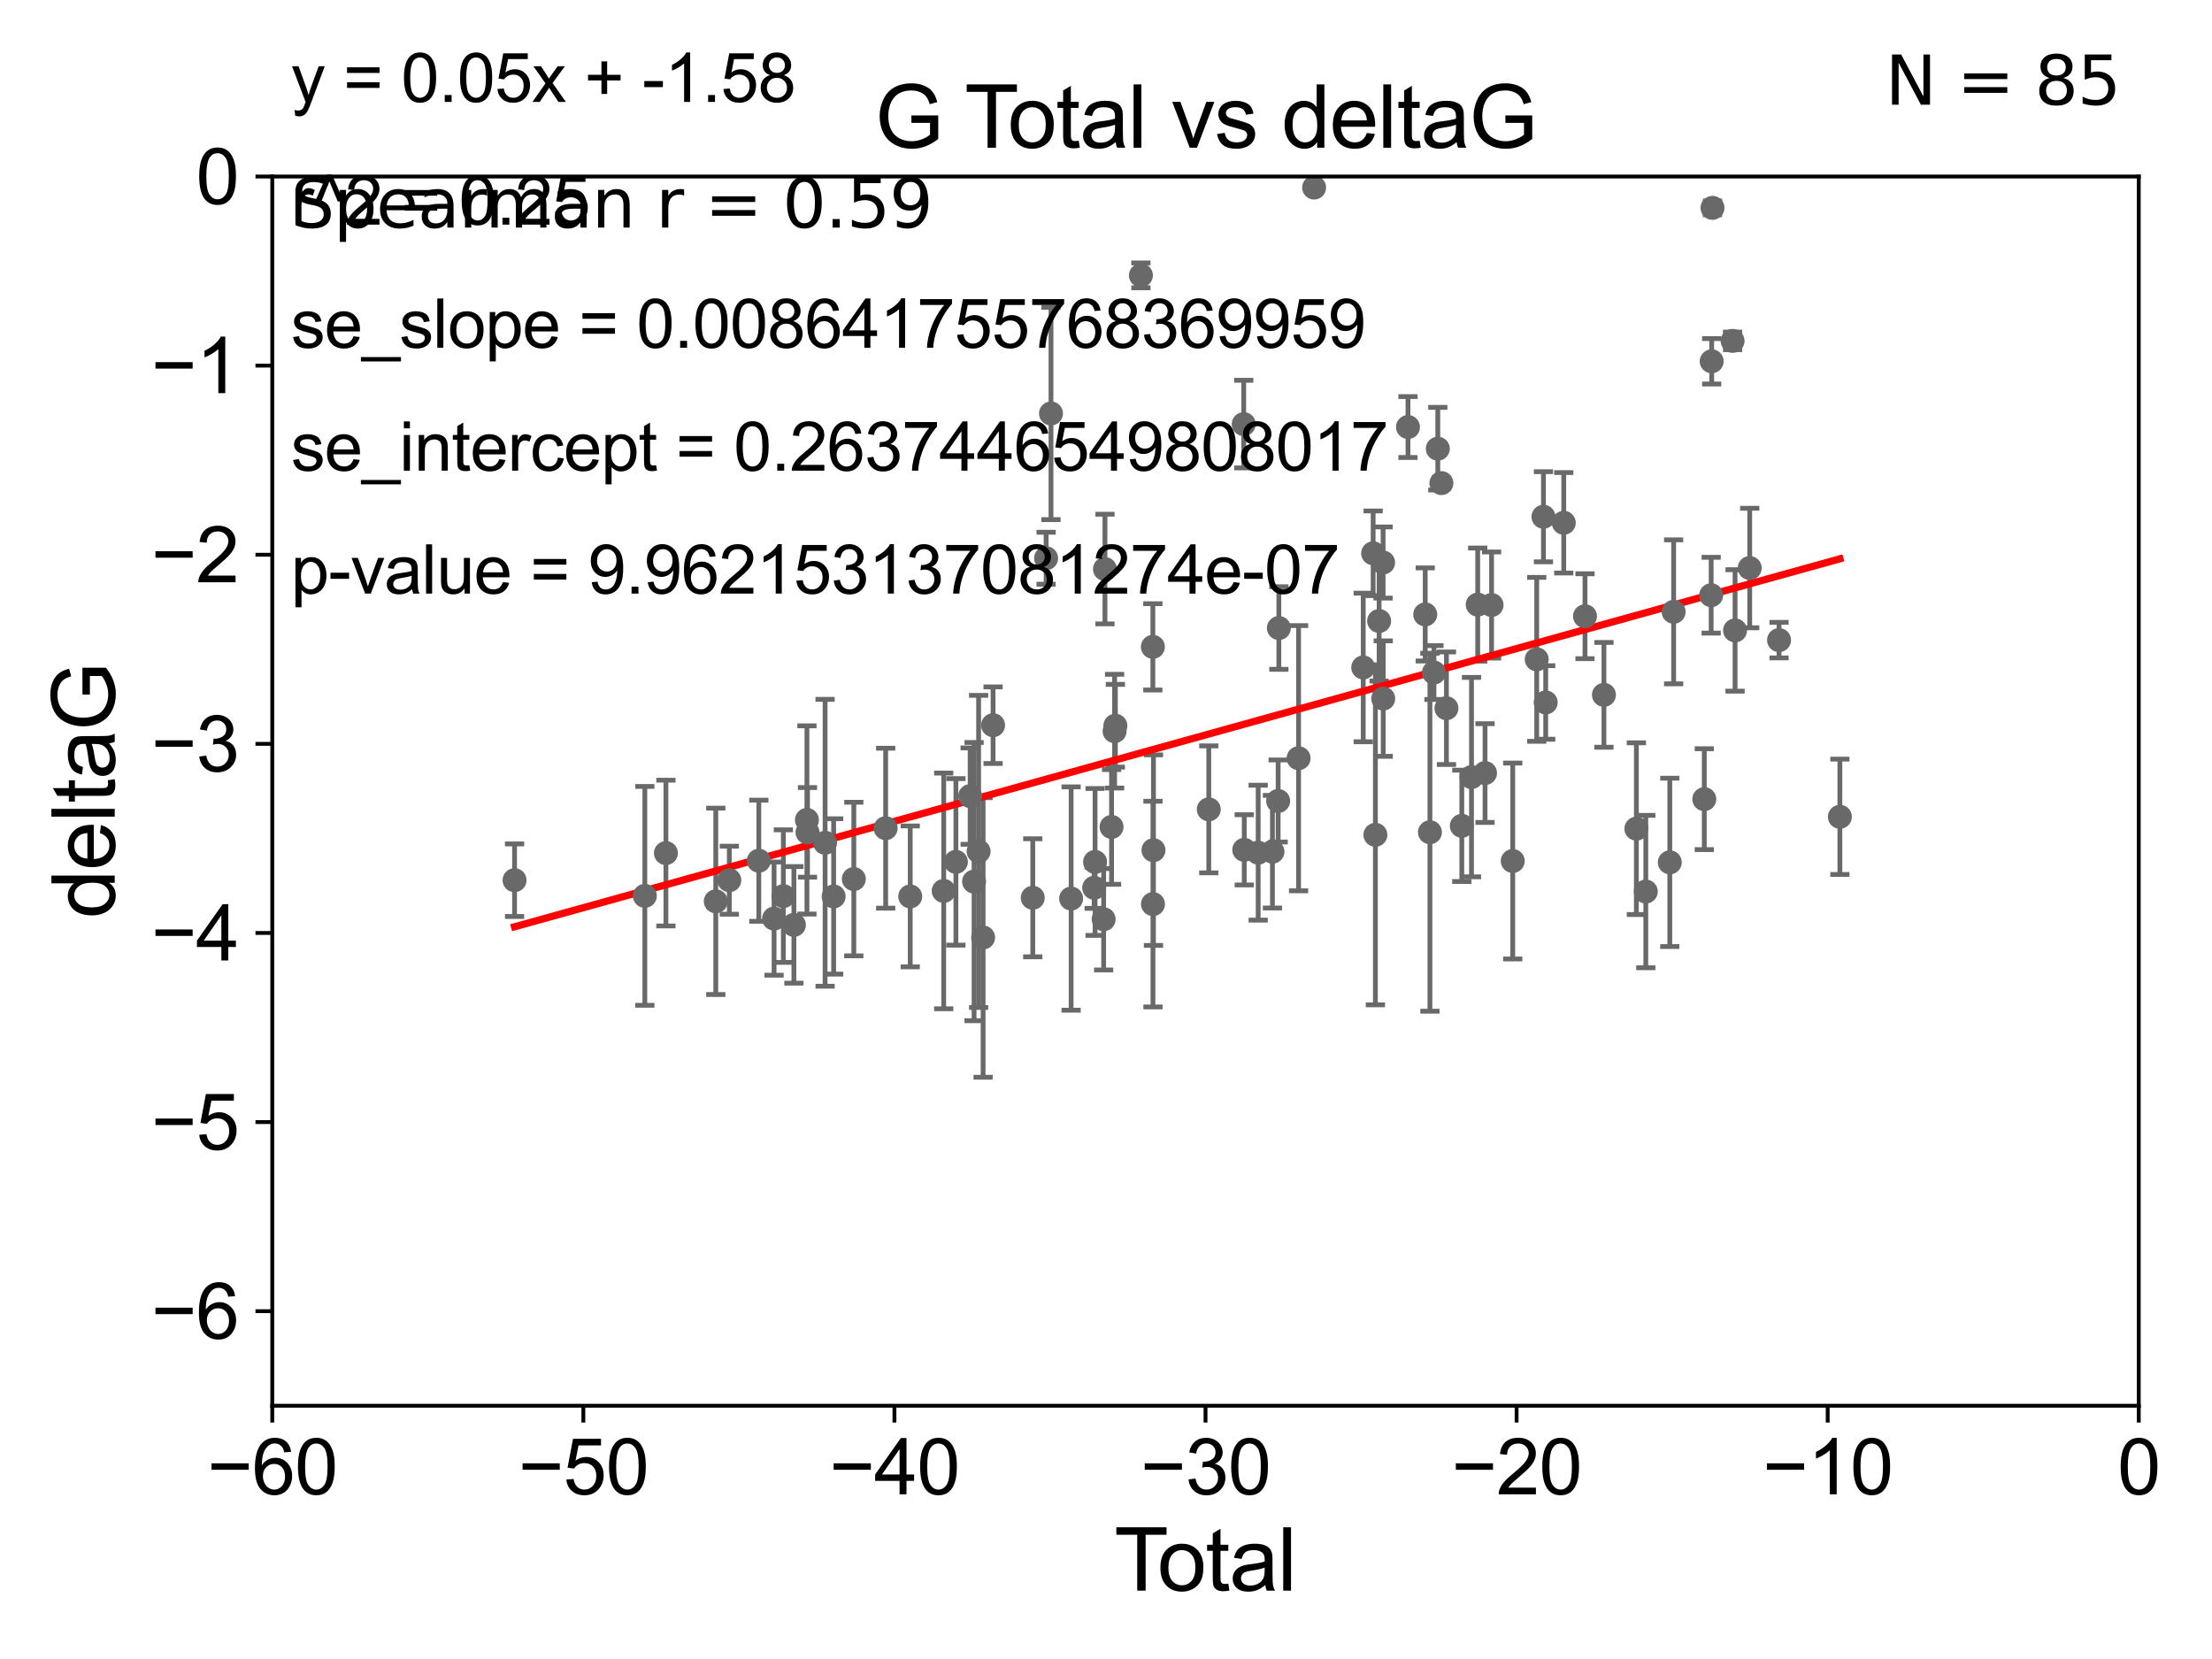 <?xml version="1.0" encoding="utf-8" standalone="no"?>
<!DOCTYPE svg PUBLIC "-//W3C//DTD SVG 1.1//EN"
  "http://www.w3.org/Graphics/SVG/1.1/DTD/svg11.dtd">
<svg xmlns:xlink="http://www.w3.org/1999/xlink" width="460.8pt" height="345.6pt" viewBox="0 0 460.8 345.6" xmlns="http://www.w3.org/2000/svg" version="1.1">
 <defs>
  <style type="text/css">*{stroke-linejoin: round; stroke-linecap: butt}</style>
 </defs>
 <g id="figure_1">
  <g id="patch_1">
   <path d="M 0 345.6 
L 460.8 345.6 
L 460.8 0 
L 0 0 
z
" style="fill: #ffffff"/>
  </g>
  <g id="axes_1">
   <g id="patch_2">
    <path d="M 56.72 292.84 
L 445.545 292.84 
L 445.545 36.775 
L 56.72 36.775 
z
" style="fill: #ffffff"/>
   </g>
   <g id="PathCollection_1">
    <defs>
     <path id="m7ba903ebdc" d="M 0 1.118 
C 0.297 1.118 0.581 1 0.791 0.791 
C 1 0.581 1.118 0.297 1.118 0 
C 1.118 -0.297 1 -0.581 0.791 -0.791 
C 0.581 -1 0.297 -1.118 0 -1.118 
C -0.297 -1.118 -0.581 -1 -0.791 -0.791 
C -1 -0.581 -1.118 -0.297 -1.118 0 
C -1.118 0.297 -1 0.581 -0.791 0.791 
C -0.581 1 -0.297 1.118 0 1.118 
z
" style="stroke: #696969"/>
    </defs>
    <g clip-path="url(#pb8b5f95610)">
     <use xlink:href="#m7ba903ebdc" x="107.193" y="183.361" style="fill: #696969; stroke: #696969"/>
     <use xlink:href="#m7ba903ebdc" x="134.331" y="186.627" style="fill: #696969; stroke: #696969"/>
     <use xlink:href="#m7ba903ebdc" x="138.723" y="177.712" style="fill: #696969; stroke: #696969"/>
     <use xlink:href="#m7ba903ebdc" x="149.113" y="187.766" style="fill: #696969; stroke: #696969"/>
     <use xlink:href="#m7ba903ebdc" x="151.929" y="183.361" style="fill: #696969; stroke: #696969"/>
     <use xlink:href="#m7ba903ebdc" x="158.074" y="179.304" style="fill: #696969; stroke: #696969"/>
     <use xlink:href="#m7ba903ebdc" x="161.254" y="191.362" style="fill: #696969; stroke: #696969"/>
     <use xlink:href="#m7ba903ebdc" x="163.189" y="186.675" style="fill: #696969; stroke: #696969"/>
     <use xlink:href="#m7ba903ebdc" x="165.382" y="192.668" style="fill: #696969; stroke: #696969"/>
     <use xlink:href="#m7ba903ebdc" x="168.098" y="170.809" style="fill: #696969; stroke: #696969"/>
     <use xlink:href="#m7ba903ebdc" x="168.217" y="173.397" style="fill: #696969; stroke: #696969"/>
     <use xlink:href="#m7ba903ebdc" x="171.882" y="175.566" style="fill: #696969; stroke: #696969"/>
     <use xlink:href="#m7ba903ebdc" x="173.663" y="186.743" style="fill: #696969; stroke: #696969"/>
     <use xlink:href="#m7ba903ebdc" x="177.866" y="183.121" style="fill: #696969; stroke: #696969"/>
     <use xlink:href="#m7ba903ebdc" x="184.5" y="172.527" style="fill: #696969; stroke: #696969"/>
     <use xlink:href="#m7ba903ebdc" x="189.618" y="186.741" style="fill: #696969; stroke: #696969"/>
     <use xlink:href="#m7ba903ebdc" x="196.593" y="185.595" style="fill: #696969; stroke: #696969"/>
     <use xlink:href="#m7ba903ebdc" x="199.132" y="179.547" style="fill: #696969; stroke: #696969"/>
     <use xlink:href="#m7ba903ebdc" x="202.102" y="165.842" style="fill: #696969; stroke: #696969"/>
     <use xlink:href="#m7ba903ebdc" x="202.919" y="183.656" style="fill: #696969; stroke: #696969"/>
     <use xlink:href="#m7ba903ebdc" x="203.864" y="177.365" style="fill: #696969; stroke: #696969"/>
     <use xlink:href="#m7ba903ebdc" x="204.798" y="195.295" style="fill: #696969; stroke: #696969"/>
     <use xlink:href="#m7ba903ebdc" x="206.875" y="151.072" style="fill: #696969; stroke: #696969"/>
     <use xlink:href="#m7ba903ebdc" x="215.145" y="187.024" style="fill: #696969; stroke: #696969"/>
     <use xlink:href="#m7ba903ebdc" x="217.924" y="116.288" style="fill: #696969; stroke: #696969"/>
     <use xlink:href="#m7ba903ebdc" x="218.942" y="86.133" style="fill: #696969; stroke: #696969"/>
     <use xlink:href="#m7ba903ebdc" x="223.135" y="187.184" style="fill: #696969; stroke: #696969"/>
     <use xlink:href="#m7ba903ebdc" x="227.936" y="184.94" style="fill: #696969; stroke: #696969"/>
     <use xlink:href="#m7ba903ebdc" x="228.124" y="179.561" style="fill: #696969; stroke: #696969"/>
     <use xlink:href="#m7ba903ebdc" x="229.91" y="191.497" style="fill: #696969; stroke: #696969"/>
     <use xlink:href="#m7ba903ebdc" x="230.183" y="118.544" style="fill: #696969; stroke: #696969"/>
     <use xlink:href="#m7ba903ebdc" x="231.56" y="172.264" style="fill: #696969; stroke: #696969"/>
     <use xlink:href="#m7ba903ebdc" x="232.19" y="152.317" style="fill: #696969; stroke: #696969"/>
     <use xlink:href="#m7ba903ebdc" x="232.353" y="151.181" style="fill: #696969; stroke: #696969"/>
     <use xlink:href="#m7ba903ebdc" x="237.672" y="57.363" style="fill: #696969; stroke: #696969"/>
     <use xlink:href="#m7ba903ebdc" x="240.162" y="134.75" style="fill: #696969; stroke: #696969"/>
     <use xlink:href="#m7ba903ebdc" x="240.184" y="188.337" style="fill: #696969; stroke: #696969"/>
     <use xlink:href="#m7ba903ebdc" x="240.288" y="177.103" style="fill: #696969; stroke: #696969"/>
     <use xlink:href="#m7ba903ebdc" x="251.81" y="168.607" style="fill: #696969; stroke: #696969"/>
     <use xlink:href="#m7ba903ebdc" x="259.094" y="88.35" style="fill: #696969; stroke: #696969"/>
     <use xlink:href="#m7ba903ebdc" x="259.2" y="177.035" style="fill: #696969; stroke: #696969"/>
     <use xlink:href="#m7ba903ebdc" x="262.101" y="177.627" style="fill: #696969; stroke: #696969"/>
     <use xlink:href="#m7ba903ebdc" x="265.077" y="177.423" style="fill: #696969; stroke: #696969"/>
     <use xlink:href="#m7ba903ebdc" x="266.261" y="166.859" style="fill: #696969; stroke: #696969"/>
     <use xlink:href="#m7ba903ebdc" x="266.411" y="130.831" style="fill: #696969; stroke: #696969"/>
     <use xlink:href="#m7ba903ebdc" x="270.518" y="157.948" style="fill: #696969; stroke: #696969"/>
     <use xlink:href="#m7ba903ebdc" x="273.757" y="39.074" style="fill: #696969; stroke: #696969"/>
     <use xlink:href="#m7ba903ebdc" x="283.989" y="139.042" style="fill: #696969; stroke: #696969"/>
     <use xlink:href="#m7ba903ebdc" x="286.052" y="115.259" style="fill: #696969; stroke: #696969"/>
     <use xlink:href="#m7ba903ebdc" x="286.521" y="173.908" style="fill: #696969; stroke: #696969"/>
     <use xlink:href="#m7ba903ebdc" x="287.295" y="129.363" style="fill: #696969; stroke: #696969"/>
     <use xlink:href="#m7ba903ebdc" x="288.126" y="117.184" style="fill: #696969; stroke: #696969"/>
     <use xlink:href="#m7ba903ebdc" x="288.151" y="145.529" style="fill: #696969; stroke: #696969"/>
     <use xlink:href="#m7ba903ebdc" x="293.308" y="88.96" style="fill: #696969; stroke: #696969"/>
     <use xlink:href="#m7ba903ebdc" x="296.9" y="127.998" style="fill: #696969; stroke: #696969"/>
     <use xlink:href="#m7ba903ebdc" x="297.879" y="173.37" style="fill: #696969; stroke: #696969"/>
     <use xlink:href="#m7ba903ebdc" x="298.72" y="140.106" style="fill: #696969; stroke: #696969"/>
     <use xlink:href="#m7ba903ebdc" x="299.52" y="93.472" style="fill: #696969; stroke: #696969"/>
     <use xlink:href="#m7ba903ebdc" x="300.268" y="100.642" style="fill: #696969; stroke: #696969"/>
     <use xlink:href="#m7ba903ebdc" x="301.321" y="147.535" style="fill: #696969; stroke: #696969"/>
     <use xlink:href="#m7ba903ebdc" x="304.521" y="172.036" style="fill: #696969; stroke: #696969"/>
     <use xlink:href="#m7ba903ebdc" x="306.542" y="161.883" style="fill: #696969; stroke: #696969"/>
     <use xlink:href="#m7ba903ebdc" x="307.836" y="125.95" style="fill: #696969; stroke: #696969"/>
     <use xlink:href="#m7ba903ebdc" x="309.36" y="161.044" style="fill: #696969; stroke: #696969"/>
     <use xlink:href="#m7ba903ebdc" x="310.721" y="126.034" style="fill: #696969; stroke: #696969"/>
     <use xlink:href="#m7ba903ebdc" x="315.131" y="179.365" style="fill: #696969; stroke: #696969"/>
     <use xlink:href="#m7ba903ebdc" x="320.129" y="137.356" style="fill: #696969; stroke: #696969"/>
     <use xlink:href="#m7ba903ebdc" x="321.531" y="107.649" style="fill: #696969; stroke: #696969"/>
     <use xlink:href="#m7ba903ebdc" x="321.998" y="146.332" style="fill: #696969; stroke: #696969"/>
     <use xlink:href="#m7ba903ebdc" x="325.76" y="108.91" style="fill: #696969; stroke: #696969"/>
     <use xlink:href="#m7ba903ebdc" x="330.185" y="128.37" style="fill: #696969; stroke: #696969"/>
     <use xlink:href="#m7ba903ebdc" x="334.13" y="144.75" style="fill: #696969; stroke: #696969"/>
     <use xlink:href="#m7ba903ebdc" x="340.886" y="172.629" style="fill: #696969; stroke: #696969"/>
     <use xlink:href="#m7ba903ebdc" x="342.848" y="185.726" style="fill: #696969; stroke: #696969"/>
     <use xlink:href="#m7ba903ebdc" x="347.849" y="179.642" style="fill: #696969; stroke: #696969"/>
     <use xlink:href="#m7ba903ebdc" x="348.649" y="127.457" style="fill: #696969; stroke: #696969"/>
     <use xlink:href="#m7ba903ebdc" x="355.036" y="166.478" style="fill: #696969; stroke: #696969"/>
     <use xlink:href="#m7ba903ebdc" x="356.466" y="123.993" style="fill: #696969; stroke: #696969"/>
     <use xlink:href="#m7ba903ebdc" x="356.576" y="75.265" style="fill: #696969; stroke: #696969"/>
     <use xlink:href="#m7ba903ebdc" x="356.745" y="43.3" style="fill: #696969; stroke: #696969"/>
     <use xlink:href="#m7ba903ebdc" x="360.93" y="71.012" style="fill: #696969; stroke: #696969"/>
     <use xlink:href="#m7ba903ebdc" x="361.447" y="131.327" style="fill: #696969; stroke: #696969"/>
     <use xlink:href="#m7ba903ebdc" x="364.5" y="118.329" style="fill: #696969; stroke: #696969"/>
     <use xlink:href="#m7ba903ebdc" x="370.606" y="133.35" style="fill: #696969; stroke: #696969"/>
     <use xlink:href="#m7ba903ebdc" x="383.281" y="170.152" style="fill: #696969; stroke: #696969"/>
    </g>
   </g>
   <g id="matplotlib.axis_1">
    <g id="xtick_1">
     <g id="line2d_1">
      <defs>
       <path id="me02ec86d7f" d="M 0 0 
L 0 3.5 
" style="stroke: #000000; stroke-width: 0.8"/>
      </defs>
      <g>
       <use xlink:href="#me02ec86d7f" x="56.72" y="292.84" style="stroke: #000000; stroke-width: 0.8"/>
      </g>
     </g>
     <g id="text_1">
      <!-- −60 -->
      <g transform="translate(43.15 311.293)scale(0.16 -0.16)">
       <defs>
        <path id="ArialMT-2212" d="M 3381 1997 
L 356 1997 
L 356 2522 
L 3381 2522 
L 3381 1997 
z
" transform="scale(0.016)"/>
        <path id="ArialMT-36" d="M 3184 3459 
L 2625 3416 
Q 2550 3747 2413 3897 
Q 2184 4138 1850 4138 
Q 1581 4138 1378 3988 
Q 1113 3794 959 3422 
Q 806 3050 800 2363 
Q 1003 2672 1297 2822 
Q 1591 2972 1913 2972 
Q 2475 2972 2870 2558 
Q 3266 2144 3266 1488 
Q 3266 1056 3080 686 
Q 2894 316 2569 119 
Q 2244 -78 1831 -78 
Q 1128 -78 684 439 
Q 241 956 241 2144 
Q 241 3472 731 4075 
Q 1159 4600 1884 4600 
Q 2425 4600 2770 4297 
Q 3116 3994 3184 3459 
z
M 888 1484 
Q 888 1194 1011 928 
Q 1134 663 1356 523 
Q 1578 384 1822 384 
Q 2178 384 2434 671 
Q 2691 959 2691 1453 
Q 2691 1928 2437 2201 
Q 2184 2475 1800 2475 
Q 1419 2475 1153 2201 
Q 888 1928 888 1484 
z
" transform="scale(0.016)"/>
        <path id="ArialMT-30" d="M 266 2259 
Q 266 3072 433 3567 
Q 600 4063 929 4331 
Q 1259 4600 1759 4600 
Q 2128 4600 2406 4451 
Q 2684 4303 2865 4023 
Q 3047 3744 3150 3342 
Q 3253 2941 3253 2259 
Q 3253 1453 3087 958 
Q 2922 463 2592 192 
Q 2263 -78 1759 -78 
Q 1097 -78 719 397 
Q 266 969 266 2259 
z
M 844 2259 
Q 844 1131 1108 757 
Q 1372 384 1759 384 
Q 2147 384 2411 759 
Q 2675 1134 2675 2259 
Q 2675 3391 2411 3762 
Q 2147 4134 1753 4134 
Q 1366 4134 1134 3806 
Q 844 3388 844 2259 
z
" transform="scale(0.016)"/>
       </defs>
       <use xlink:href="#ArialMT-2212"/>
       <use xlink:href="#ArialMT-36" x="58.398"/>
       <use xlink:href="#ArialMT-30" x="114.014"/>
      </g>
     </g>
    </g>
    <g id="xtick_2">
     <g id="line2d_2">
      <g>
       <use xlink:href="#me02ec86d7f" x="121.524" y="292.84" style="stroke: #000000; stroke-width: 0.8"/>
      </g>
     </g>
     <g id="text_2">
      <!-- −50 -->
      <g transform="translate(107.954 311.293)scale(0.16 -0.16)">
       <defs>
        <path id="ArialMT-35" d="M 266 1200 
L 856 1250 
Q 922 819 1161 601 
Q 1400 384 1738 384 
Q 2144 384 2425 690 
Q 2706 997 2706 1503 
Q 2706 1984 2436 2262 
Q 2166 2541 1728 2541 
Q 1456 2541 1237 2417 
Q 1019 2294 894 2097 
L 366 2166 
L 809 4519 
L 3088 4519 
L 3088 3981 
L 1259 3981 
L 1013 2750 
Q 1425 3038 1878 3038 
Q 2478 3038 2890 2622 
Q 3303 2206 3303 1553 
Q 3303 931 2941 478 
Q 2500 -78 1738 -78 
Q 1113 -78 717 272 
Q 322 622 266 1200 
z
" transform="scale(0.016)"/>
       </defs>
       <use xlink:href="#ArialMT-2212"/>
       <use xlink:href="#ArialMT-35" x="58.398"/>
       <use xlink:href="#ArialMT-30" x="114.014"/>
      </g>
     </g>
    </g>
    <g id="xtick_3">
     <g id="line2d_3">
      <g>
       <use xlink:href="#me02ec86d7f" x="186.328" y="292.84" style="stroke: #000000; stroke-width: 0.8"/>
      </g>
     </g>
     <g id="text_3">
      <!-- −40 -->
      <g transform="translate(172.758 311.293)scale(0.16 -0.16)">
       <defs>
        <path id="ArialMT-34" d="M 2069 0 
L 2069 1097 
L 81 1097 
L 81 1613 
L 2172 4581 
L 2631 4581 
L 2631 1613 
L 3250 1613 
L 3250 1097 
L 2631 1097 
L 2631 0 
L 2069 0 
z
M 2069 1613 
L 2069 3678 
L 634 1613 
L 2069 1613 
z
" transform="scale(0.016)"/>
       </defs>
       <use xlink:href="#ArialMT-2212"/>
       <use xlink:href="#ArialMT-34" x="58.398"/>
       <use xlink:href="#ArialMT-30" x="114.014"/>
      </g>
     </g>
    </g>
    <g id="xtick_4">
     <g id="line2d_4">
      <g>
       <use xlink:href="#me02ec86d7f" x="251.132" y="292.84" style="stroke: #000000; stroke-width: 0.8"/>
      </g>
     </g>
     <g id="text_4">
      <!-- −30 -->
      <g transform="translate(237.562 311.293)scale(0.16 -0.16)">
       <defs>
        <path id="ArialMT-33" d="M 269 1209 
L 831 1284 
Q 928 806 1161 595 
Q 1394 384 1728 384 
Q 2125 384 2398 659 
Q 2672 934 2672 1341 
Q 2672 1728 2419 1979 
Q 2166 2231 1775 2231 
Q 1616 2231 1378 2169 
L 1441 2663 
Q 1497 2656 1531 2656 
Q 1891 2656 2178 2843 
Q 2466 3031 2466 3422 
Q 2466 3731 2256 3934 
Q 2047 4138 1716 4138 
Q 1388 4138 1169 3931 
Q 950 3725 888 3313 
L 325 3413 
Q 428 3978 793 4289 
Q 1159 4600 1703 4600 
Q 2078 4600 2393 4439 
Q 2709 4278 2876 4000 
Q 3044 3722 3044 3409 
Q 3044 3113 2884 2869 
Q 2725 2625 2413 2481 
Q 2819 2388 3044 2092 
Q 3269 1797 3269 1353 
Q 3269 753 2831 336 
Q 2394 -81 1725 -81 
Q 1122 -81 723 278 
Q 325 638 269 1209 
z
" transform="scale(0.016)"/>
       </defs>
       <use xlink:href="#ArialMT-2212"/>
       <use xlink:href="#ArialMT-33" x="58.398"/>
       <use xlink:href="#ArialMT-30" x="114.014"/>
      </g>
     </g>
    </g>
    <g id="xtick_5">
     <g id="line2d_5">
      <g>
       <use xlink:href="#me02ec86d7f" x="315.937" y="292.84" style="stroke: #000000; stroke-width: 0.8"/>
      </g>
     </g>
     <g id="text_5">
      <!-- −20 -->
      <g transform="translate(302.367 311.293)scale(0.16 -0.16)">
       <defs>
        <path id="ArialMT-32" d="M 3222 541 
L 3222 0 
L 194 0 
Q 188 203 259 391 
Q 375 700 629 1000 
Q 884 1300 1366 1694 
Q 2113 2306 2375 2664 
Q 2638 3022 2638 3341 
Q 2638 3675 2398 3904 
Q 2159 4134 1775 4134 
Q 1369 4134 1125 3890 
Q 881 3647 878 3216 
L 300 3275 
Q 359 3922 746 4261 
Q 1134 4600 1788 4600 
Q 2447 4600 2831 4234 
Q 3216 3869 3216 3328 
Q 3216 3053 3103 2787 
Q 2991 2522 2730 2228 
Q 2469 1934 1863 1422 
Q 1356 997 1212 845 
Q 1069 694 975 541 
L 3222 541 
z
" transform="scale(0.016)"/>
       </defs>
       <use xlink:href="#ArialMT-2212"/>
       <use xlink:href="#ArialMT-32" x="58.398"/>
       <use xlink:href="#ArialMT-30" x="114.014"/>
      </g>
     </g>
    </g>
    <g id="xtick_6">
     <g id="line2d_6">
      <g>
       <use xlink:href="#me02ec86d7f" x="380.741" y="292.84" style="stroke: #000000; stroke-width: 0.8"/>
      </g>
     </g>
     <g id="text_6">
      <!-- −10 -->
      <g transform="translate(367.171 311.293)scale(0.16 -0.16)">
       <defs>
        <path id="ArialMT-31" d="M 2384 0 
L 1822 0 
L 1822 3584 
Q 1619 3391 1289 3197 
Q 959 3003 697 2906 
L 697 3450 
Q 1169 3672 1522 3987 
Q 1875 4303 2022 4600 
L 2384 4600 
L 2384 0 
z
" transform="scale(0.016)"/>
       </defs>
       <use xlink:href="#ArialMT-2212"/>
       <use xlink:href="#ArialMT-31" x="58.398"/>
       <use xlink:href="#ArialMT-30" x="114.014"/>
      </g>
     </g>
    </g>
    <g id="xtick_7">
     <g id="line2d_7">
      <g>
       <use xlink:href="#me02ec86d7f" x="445.545" y="292.84" style="stroke: #000000; stroke-width: 0.8"/>
      </g>
     </g>
     <g id="text_7">
      <!-- 0 -->
      <g transform="translate(441.096 311.293)scale(0.16 -0.16)">
       <use xlink:href="#ArialMT-30"/>
      </g>
     </g>
    </g>
    <g id="text_8">
     <!-- Total -->
     <g transform="translate(232.127 331.357)scale(0.18 -0.18)">
      <defs>
       <path id="ArialMT-54" d="M 1659 0 
L 1659 4041 
L 150 4041 
L 150 4581 
L 3781 4581 
L 3781 4041 
L 2266 4041 
L 2266 0 
L 1659 0 
z
" transform="scale(0.016)"/>
       <path id="ArialMT-6f" d="M 213 1659 
Q 213 2581 725 3025 
Q 1153 3394 1769 3394 
Q 2453 3394 2887 2945 
Q 3322 2497 3322 1706 
Q 3322 1066 3130 698 
Q 2938 331 2570 128 
Q 2203 -75 1769 -75 
Q 1072 -75 642 372 
Q 213 819 213 1659 
z
M 791 1659 
Q 791 1022 1069 705 
Q 1347 388 1769 388 
Q 2188 388 2466 706 
Q 2744 1025 2744 1678 
Q 2744 2294 2464 2611 
Q 2184 2928 1769 2928 
Q 1347 2928 1069 2612 
Q 791 2297 791 1659 
z
" transform="scale(0.016)"/>
       <path id="ArialMT-74" d="M 1650 503 
L 1731 6 
Q 1494 -44 1306 -44 
Q 1000 -44 831 53 
Q 663 150 594 308 
Q 525 466 525 972 
L 525 2881 
L 113 2881 
L 113 3319 
L 525 3319 
L 525 4141 
L 1084 4478 
L 1084 3319 
L 1650 3319 
L 1650 2881 
L 1084 2881 
L 1084 941 
Q 1084 700 1114 631 
Q 1144 563 1211 522 
Q 1278 481 1403 481 
Q 1497 481 1650 503 
z
" transform="scale(0.016)"/>
       <path id="ArialMT-61" d="M 2588 409 
Q 2275 144 1986 34 
Q 1697 -75 1366 -75 
Q 819 -75 525 192 
Q 231 459 231 875 
Q 231 1119 342 1320 
Q 453 1522 633 1644 
Q 813 1766 1038 1828 
Q 1203 1872 1538 1913 
Q 2219 1994 2541 2106 
Q 2544 2222 2544 2253 
Q 2544 2597 2384 2738 
Q 2169 2928 1744 2928 
Q 1347 2928 1158 2789 
Q 969 2650 878 2297 
L 328 2372 
Q 403 2725 575 2942 
Q 747 3159 1072 3276 
Q 1397 3394 1825 3394 
Q 2250 3394 2515 3294 
Q 2781 3194 2906 3042 
Q 3031 2891 3081 2659 
Q 3109 2516 3109 2141 
L 3109 1391 
Q 3109 606 3145 398 
Q 3181 191 3288 0 
L 2700 0 
Q 2613 175 2588 409 
z
M 2541 1666 
Q 2234 1541 1622 1453 
Q 1275 1403 1131 1340 
Q 988 1278 909 1158 
Q 831 1038 831 891 
Q 831 666 1001 516 
Q 1172 366 1500 366 
Q 1825 366 2078 508 
Q 2331 650 2450 897 
Q 2541 1088 2541 1459 
L 2541 1666 
z
" transform="scale(0.016)"/>
       <path id="ArialMT-6c" d="M 409 0 
L 409 4581 
L 972 4581 
L 972 0 
L 409 0 
z
" transform="scale(0.016)"/>
      </defs>
      <use xlink:href="#ArialMT-54"/>
      <use xlink:href="#ArialMT-6f" x="49.959"/>
      <use xlink:href="#ArialMT-74" x="105.574"/>
      <use xlink:href="#ArialMT-61" x="133.357"/>
      <use xlink:href="#ArialMT-6c" x="188.973"/>
     </g>
    </g>
   </g>
   <g id="matplotlib.axis_2">
    <g id="ytick_1">
     <g id="line2d_8">
      <defs>
       <path id="m7e9f68f1c4" d="M 0 0 
L -3.5 0 
" style="stroke: #000000; stroke-width: 0.8"/>
      </defs>
      <g>
       <use xlink:href="#m7e9f68f1c4" x="56.72" y="273.143" style="stroke: #000000; stroke-width: 0.8"/>
      </g>
     </g>
     <g id="text_9">
      <!-- −6 -->
      <g transform="translate(31.477 278.869)scale(0.16 -0.16)">
       <use xlink:href="#ArialMT-2212"/>
       <use xlink:href="#ArialMT-36" x="58.398"/>
      </g>
     </g>
    </g>
    <g id="ytick_2">
     <g id="line2d_9">
      <g>
       <use xlink:href="#m7e9f68f1c4" x="56.72" y="233.748" style="stroke: #000000; stroke-width: 0.8"/>
      </g>
     </g>
     <g id="text_10">
      <!-- −5 -->
      <g transform="translate(31.477 239.474)scale(0.16 -0.16)">
       <use xlink:href="#ArialMT-2212"/>
       <use xlink:href="#ArialMT-35" x="58.398"/>
      </g>
     </g>
    </g>
    <g id="ytick_3">
     <g id="line2d_10">
      <g>
       <use xlink:href="#m7e9f68f1c4" x="56.72" y="194.353" style="stroke: #000000; stroke-width: 0.8"/>
      </g>
     </g>
     <g id="text_11">
      <!-- −4 -->
      <g transform="translate(31.477 200.08)scale(0.16 -0.16)">
       <use xlink:href="#ArialMT-2212"/>
       <use xlink:href="#ArialMT-34" x="58.398"/>
      </g>
     </g>
    </g>
    <g id="ytick_4">
     <g id="line2d_11">
      <g>
       <use xlink:href="#m7e9f68f1c4" x="56.72" y="154.959" style="stroke: #000000; stroke-width: 0.8"/>
      </g>
     </g>
     <g id="text_12">
      <!-- −3 -->
      <g transform="translate(31.477 160.685)scale(0.16 -0.16)">
       <use xlink:href="#ArialMT-2212"/>
       <use xlink:href="#ArialMT-33" x="58.398"/>
      </g>
     </g>
    </g>
    <g id="ytick_5">
     <g id="line2d_12">
      <g>
       <use xlink:href="#m7e9f68f1c4" x="56.72" y="115.564" style="stroke: #000000; stroke-width: 0.8"/>
      </g>
     </g>
     <g id="text_13">
      <!-- −2 -->
      <g transform="translate(31.477 121.29)scale(0.16 -0.16)">
       <use xlink:href="#ArialMT-2212"/>
       <use xlink:href="#ArialMT-32" x="58.398"/>
      </g>
     </g>
    </g>
    <g id="ytick_6">
     <g id="line2d_13">
      <g>
       <use xlink:href="#m7e9f68f1c4" x="56.72" y="76.17" style="stroke: #000000; stroke-width: 0.8"/>
      </g>
     </g>
     <g id="text_14">
      <!-- −1 -->
      <g transform="translate(31.477 81.896)scale(0.16 -0.16)">
       <use xlink:href="#ArialMT-2212"/>
       <use xlink:href="#ArialMT-31" x="58.398"/>
      </g>
     </g>
    </g>
    <g id="ytick_7">
     <g id="line2d_14">
      <g>
       <use xlink:href="#m7e9f68f1c4" x="56.72" y="36.775" style="stroke: #000000; stroke-width: 0.8"/>
      </g>
     </g>
     <g id="text_15">
      <!-- 0 -->
      <g transform="translate(40.822 42.501)scale(0.16 -0.16)">
       <use xlink:href="#ArialMT-30"/>
      </g>
     </g>
    </g>
    <g id="text_16">
     <!-- deltaG -->
     <g transform="translate(23.9 191.322)rotate(-90)scale(0.18 -0.18)">
      <defs>
       <path id="ArialMT-64" d="M 2575 0 
L 2575 419 
Q 2259 -75 1647 -75 
Q 1250 -75 917 144 
Q 584 363 401 755 
Q 219 1147 219 1656 
Q 219 2153 384 2558 
Q 550 2963 881 3178 
Q 1213 3394 1622 3394 
Q 1922 3394 2156 3267 
Q 2391 3141 2538 2938 
L 2538 4581 
L 3097 4581 
L 3097 0 
L 2575 0 
z
M 797 1656 
Q 797 1019 1065 703 
Q 1334 388 1700 388 
Q 2069 388 2326 689 
Q 2584 991 2584 1609 
Q 2584 2291 2321 2609 
Q 2059 2928 1675 2928 
Q 1300 2928 1048 2622 
Q 797 2316 797 1656 
z
" transform="scale(0.016)"/>
       <path id="ArialMT-65" d="M 2694 1069 
L 3275 997 
Q 3138 488 2766 206 
Q 2394 -75 1816 -75 
Q 1088 -75 661 373 
Q 234 822 234 1631 
Q 234 2469 665 2931 
Q 1097 3394 1784 3394 
Q 2450 3394 2872 2941 
Q 3294 2488 3294 1666 
Q 3294 1616 3291 1516 
L 816 1516 
Q 847 969 1125 678 
Q 1403 388 1819 388 
Q 2128 388 2347 550 
Q 2566 713 2694 1069 
z
M 847 1978 
L 2700 1978 
Q 2663 2397 2488 2606 
Q 2219 2931 1791 2931 
Q 1403 2931 1139 2672 
Q 875 2413 847 1978 
z
" transform="scale(0.016)"/>
       <path id="ArialMT-47" d="M 2638 1797 
L 2638 2334 
L 4578 2338 
L 4578 638 
Q 4131 281 3656 101 
Q 3181 -78 2681 -78 
Q 2006 -78 1454 211 
Q 903 500 622 1047 
Q 341 1594 341 2269 
Q 341 2938 620 3517 
Q 900 4097 1425 4378 
Q 1950 4659 2634 4659 
Q 3131 4659 3532 4498 
Q 3934 4338 4162 4050 
Q 4391 3763 4509 3300 
L 3963 3150 
Q 3859 3500 3706 3700 
Q 3553 3900 3268 4020 
Q 2984 4141 2638 4141 
Q 2222 4141 1919 4014 
Q 1616 3888 1430 3681 
Q 1244 3475 1141 3228 
Q 966 2803 966 2306 
Q 966 1694 1177 1281 
Q 1388 869 1791 669 
Q 2194 469 2647 469 
Q 3041 469 3416 620 
Q 3791 772 3984 944 
L 3984 1797 
L 2638 1797 
z
" transform="scale(0.016)"/>
      </defs>
      <use xlink:href="#ArialMT-64"/>
      <use xlink:href="#ArialMT-65" x="55.615"/>
      <use xlink:href="#ArialMT-6c" x="111.23"/>
      <use xlink:href="#ArialMT-74" x="133.447"/>
      <use xlink:href="#ArialMT-61" x="161.23"/>
      <use xlink:href="#ArialMT-47" x="216.846"/>
     </g>
    </g>
   </g>
   <g id="LineCollection_1">
    <path d="M 107.193 190.918 
L 107.193 175.804 
" clip-path="url(#pb8b5f95610)" style="fill: none; stroke: #696969"/>
    <path d="M 134.331 209.422 
L 134.331 163.832 
" clip-path="url(#pb8b5f95610)" style="fill: none; stroke: #696969"/>
    <path d="M 138.723 192.894 
L 138.723 162.53 
" clip-path="url(#pb8b5f95610)" style="fill: none; stroke: #696969"/>
    <path d="M 149.113 207.177 
L 149.113 168.355 
" clip-path="url(#pb8b5f95610)" style="fill: none; stroke: #696969"/>
    <path d="M 151.929 190.447 
L 151.929 176.274 
" clip-path="url(#pb8b5f95610)" style="fill: none; stroke: #696969"/>
    <path d="M 158.074 191.921 
L 158.074 166.688 
" clip-path="url(#pb8b5f95610)" style="fill: none; stroke: #696969"/>
    <path d="M 161.254 203.155 
L 161.254 179.569 
" clip-path="url(#pb8b5f95610)" style="fill: none; stroke: #696969"/>
    <path d="M 163.189 200.482 
L 163.189 172.868 
" clip-path="url(#pb8b5f95610)" style="fill: none; stroke: #696969"/>
    <path d="M 165.382 204.811 
L 165.382 180.525 
" clip-path="url(#pb8b5f95610)" style="fill: none; stroke: #696969"/>
    <path d="M 168.098 190.416 
L 168.098 151.203 
" clip-path="url(#pb8b5f95610)" style="fill: none; stroke: #696969"/>
    <path d="M 168.217 182.729 
L 168.217 164.065 
" clip-path="url(#pb8b5f95610)" style="fill: none; stroke: #696969"/>
    <path d="M 171.882 205.447 
L 171.882 145.685 
" clip-path="url(#pb8b5f95610)" style="fill: none; stroke: #696969"/>
    <path d="M 173.663 202.923 
L 173.663 170.563 
" clip-path="url(#pb8b5f95610)" style="fill: none; stroke: #696969"/>
    <path d="M 177.866 199.12 
L 177.866 167.123 
" clip-path="url(#pb8b5f95610)" style="fill: none; stroke: #696969"/>
    <path d="M 184.5 189.186 
L 184.5 155.867 
" clip-path="url(#pb8b5f95610)" style="fill: none; stroke: #696969"/>
    <path d="M 189.618 201.422 
L 189.618 172.061 
" clip-path="url(#pb8b5f95610)" style="fill: none; stroke: #696969"/>
    <path d="M 196.593 210.144 
L 196.593 161.047 
" clip-path="url(#pb8b5f95610)" style="fill: none; stroke: #696969"/>
    <path d="M 199.132 196.891 
L 199.132 162.203 
" clip-path="url(#pb8b5f95610)" style="fill: none; stroke: #696969"/>
    <path d="M 202.102 175.881 
L 202.102 155.804 
" clip-path="url(#pb8b5f95610)" style="fill: none; stroke: #696969"/>
    <path d="M 202.919 212.633 
L 202.919 154.679 
" clip-path="url(#pb8b5f95610)" style="fill: none; stroke: #696969"/>
    <path d="M 203.864 209.872 
L 203.864 144.859 
" clip-path="url(#pb8b5f95610)" style="fill: none; stroke: #696969"/>
    <path d="M 204.798 224.411 
L 204.798 166.18 
" clip-path="url(#pb8b5f95610)" style="fill: none; stroke: #696969"/>
    <path d="M 206.875 159.052 
L 206.875 143.092 
" clip-path="url(#pb8b5f95610)" style="fill: none; stroke: #696969"/>
    <path d="M 215.145 199.324 
L 215.145 174.725 
" clip-path="url(#pb8b5f95610)" style="fill: none; stroke: #696969"/>
    <path d="M 217.924 121.701 
L 217.924 110.875 
" clip-path="url(#pb8b5f95610)" style="fill: none; stroke: #696969"/>
    <path d="M 218.942 108.244 
L 218.942 64.022 
" clip-path="url(#pb8b5f95610)" style="fill: none; stroke: #696969"/>
    <path d="M 223.135 210.444 
L 223.135 163.924 
" clip-path="url(#pb8b5f95610)" style="fill: none; stroke: #696969"/>
    <path d="M 227.936 189.225 
L 227.936 180.655 
" clip-path="url(#pb8b5f95610)" style="fill: none; stroke: #696969"/>
    <path d="M 228.124 194.86 
L 228.124 164.263 
" clip-path="url(#pb8b5f95610)" style="fill: none; stroke: #696969"/>
    <path d="M 229.91 202.055 
L 229.91 180.939 
" clip-path="url(#pb8b5f95610)" style="fill: none; stroke: #696969"/>
    <path d="M 230.183 129.964 
L 230.183 107.124 
" clip-path="url(#pb8b5f95610)" style="fill: none; stroke: #696969"/>
    <path d="M 231.56 184.214 
L 231.56 160.315 
" clip-path="url(#pb8b5f95610)" style="fill: none; stroke: #696969"/>
    <path d="M 232.19 164.165 
L 232.19 140.47 
" clip-path="url(#pb8b5f95610)" style="fill: none; stroke: #696969"/>
    <path d="M 232.353 159.797 
L 232.353 142.564 
" clip-path="url(#pb8b5f95610)" style="fill: none; stroke: #696969"/>
    <path d="M 237.672 59.954 
L 237.672 54.772 
" clip-path="url(#pb8b5f95610)" style="fill: none; stroke: #696969"/>
    <path d="M 240.162 143.736 
L 240.162 125.764 
" clip-path="url(#pb8b5f95610)" style="fill: none; stroke: #696969"/>
    <path d="M 240.184 209.758 
L 240.184 166.916 
" clip-path="url(#pb8b5f95610)" style="fill: none; stroke: #696969"/>
    <path d="M 240.288 196.949 
L 240.288 157.257 
" clip-path="url(#pb8b5f95610)" style="fill: none; stroke: #696969"/>
    <path d="M 251.81 181.833 
L 251.81 155.381 
" clip-path="url(#pb8b5f95610)" style="fill: none; stroke: #696969"/>
    <path d="M 259.094 97.477 
L 259.094 79.222 
" clip-path="url(#pb8b5f95610)" style="fill: none; stroke: #696969"/>
    <path d="M 259.2 184.347 
L 259.2 169.723 
" clip-path="url(#pb8b5f95610)" style="fill: none; stroke: #696969"/>
    <path d="M 262.101 191.679 
L 262.101 163.576 
" clip-path="url(#pb8b5f95610)" style="fill: none; stroke: #696969"/>
    <path d="M 265.077 189.152 
L 265.077 165.694 
" clip-path="url(#pb8b5f95610)" style="fill: none; stroke: #696969"/>
    <path d="M 266.261 175.403 
L 266.261 158.316 
" clip-path="url(#pb8b5f95610)" style="fill: none; stroke: #696969"/>
    <path d="M 266.411 139.431 
L 266.411 122.23 
" clip-path="url(#pb8b5f95610)" style="fill: none; stroke: #696969"/>
    <path d="M 270.518 185.574 
L 270.518 130.321 
" clip-path="url(#pb8b5f95610)" style="fill: none; stroke: #696969"/>
    <path d="M 273.757 39.661 
L 273.757 38.486 
" clip-path="url(#pb8b5f95610)" style="fill: none; stroke: #696969"/>
    <path d="M 283.989 154.523 
L 283.989 123.56 
" clip-path="url(#pb8b5f95610)" style="fill: none; stroke: #696969"/>
    <path d="M 286.052 124.077 
L 286.052 106.441 
" clip-path="url(#pb8b5f95610)" style="fill: none; stroke: #696969"/>
    <path d="M 286.521 209.327 
L 286.521 138.489 
" clip-path="url(#pb8b5f95610)" style="fill: none; stroke: #696969"/>
    <path d="M 287.295 141.877 
L 287.295 116.849 
" clip-path="url(#pb8b5f95610)" style="fill: none; stroke: #696969"/>
    <path d="M 288.126 124.591 
L 288.126 109.776 
" clip-path="url(#pb8b5f95610)" style="fill: none; stroke: #696969"/>
    <path d="M 288.151 157.557 
L 288.151 133.501 
" clip-path="url(#pb8b5f95610)" style="fill: none; stroke: #696969"/>
    <path d="M 293.308 95.306 
L 293.308 82.614 
" clip-path="url(#pb8b5f95610)" style="fill: none; stroke: #696969"/>
    <path d="M 296.9 137.698 
L 296.9 118.299 
" clip-path="url(#pb8b5f95610)" style="fill: none; stroke: #696969"/>
    <path d="M 297.879 210.653 
L 297.879 136.087 
" clip-path="url(#pb8b5f95610)" style="fill: none; stroke: #696969"/>
    <path d="M 298.72 145.711 
L 298.72 134.502 
" clip-path="url(#pb8b5f95610)" style="fill: none; stroke: #696969"/>
    <path d="M 299.52 102.084 
L 299.52 84.861 
" clip-path="url(#pb8b5f95610)" style="fill: none; stroke: #696969"/>
    <path d="M 300.268 101.753 
L 300.268 99.531 
" clip-path="url(#pb8b5f95610)" style="fill: none; stroke: #696969"/>
    <path d="M 301.321 159.258 
L 301.321 135.813 
" clip-path="url(#pb8b5f95610)" style="fill: none; stroke: #696969"/>
    <path d="M 304.521 183.631 
L 304.521 160.441 
" clip-path="url(#pb8b5f95610)" style="fill: none; stroke: #696969"/>
    <path d="M 306.542 182.651 
L 306.542 141.115 
" clip-path="url(#pb8b5f95610)" style="fill: none; stroke: #696969"/>
    <path d="M 307.836 137.731 
L 307.836 114.168 
" clip-path="url(#pb8b5f95610)" style="fill: none; stroke: #696969"/>
    <path d="M 309.36 171.332 
L 309.36 150.755 
" clip-path="url(#pb8b5f95610)" style="fill: none; stroke: #696969"/>
    <path d="M 310.721 137.084 
L 310.721 114.984 
" clip-path="url(#pb8b5f95610)" style="fill: none; stroke: #696969"/>
    <path d="M 315.131 199.772 
L 315.131 158.959 
" clip-path="url(#pb8b5f95610)" style="fill: none; stroke: #696969"/>
    <path d="M 320.129 154.429 
L 320.129 120.283 
" clip-path="url(#pb8b5f95610)" style="fill: none; stroke: #696969"/>
    <path d="M 321.531 117.039 
L 321.531 98.26 
" clip-path="url(#pb8b5f95610)" style="fill: none; stroke: #696969"/>
    <path d="M 321.998 153.992 
L 321.998 138.673 
" clip-path="url(#pb8b5f95610)" style="fill: none; stroke: #696969"/>
    <path d="M 325.76 119.373 
L 325.76 98.446 
" clip-path="url(#pb8b5f95610)" style="fill: none; stroke: #696969"/>
    <path d="M 330.185 137.214 
L 330.185 119.526 
" clip-path="url(#pb8b5f95610)" style="fill: none; stroke: #696969"/>
    <path d="M 334.13 155.666 
L 334.13 133.834 
" clip-path="url(#pb8b5f95610)" style="fill: none; stroke: #696969"/>
    <path d="M 340.886 190.515 
L 340.886 154.744 
" clip-path="url(#pb8b5f95610)" style="fill: none; stroke: #696969"/>
    <path d="M 342.848 201.602 
L 342.848 169.849 
" clip-path="url(#pb8b5f95610)" style="fill: none; stroke: #696969"/>
    <path d="M 347.849 197.176 
L 347.849 162.108 
" clip-path="url(#pb8b5f95610)" style="fill: none; stroke: #696969"/>
    <path d="M 348.649 142.455 
L 348.649 112.459 
" clip-path="url(#pb8b5f95610)" style="fill: none; stroke: #696969"/>
    <path d="M 355.036 176.985 
L 355.036 155.97 
" clip-path="url(#pb8b5f95610)" style="fill: none; stroke: #696969"/>
    <path d="M 356.466 131.889 
L 356.466 116.097 
" clip-path="url(#pb8b5f95610)" style="fill: none; stroke: #696969"/>
    <path d="M 356.576 79.995 
L 356.576 70.535 
" clip-path="url(#pb8b5f95610)" style="fill: none; stroke: #696969"/>
    <path d="M 356.745 44.74 
L 356.745 41.86 
" clip-path="url(#pb8b5f95610)" style="fill: none; stroke: #696969"/>
    <path d="M 360.93 72.852 
L 360.93 69.172 
" clip-path="url(#pb8b5f95610)" style="fill: none; stroke: #696969"/>
    <path d="M 361.447 143.977 
L 361.447 118.677 
" clip-path="url(#pb8b5f95610)" style="fill: none; stroke: #696969"/>
    <path d="M 364.5 130.781 
L 364.5 105.878 
" clip-path="url(#pb8b5f95610)" style="fill: none; stroke: #696969"/>
    <path d="M 370.606 137.057 
L 370.606 129.643 
" clip-path="url(#pb8b5f95610)" style="fill: none; stroke: #696969"/>
    <path d="M 383.281 182.166 
L 383.281 158.137 
" clip-path="url(#pb8b5f95610)" style="fill: none; stroke: #696969"/>
   </g>
   <g id="line2d_15">
    <defs>
     <path id="me73cfbd39c" d="M 2 0 
L -2 -0 
" style="stroke: #696969"/>
    </defs>
    <g clip-path="url(#pb8b5f95610)">
     <use xlink:href="#me73cfbd39c" x="107.193" y="190.918" style="fill: #696969; stroke: #696969"/>
     <use xlink:href="#me73cfbd39c" x="134.331" y="209.422" style="fill: #696969; stroke: #696969"/>
     <use xlink:href="#me73cfbd39c" x="138.723" y="192.894" style="fill: #696969; stroke: #696969"/>
     <use xlink:href="#me73cfbd39c" x="149.113" y="207.177" style="fill: #696969; stroke: #696969"/>
     <use xlink:href="#me73cfbd39c" x="151.929" y="190.447" style="fill: #696969; stroke: #696969"/>
     <use xlink:href="#me73cfbd39c" x="158.074" y="191.921" style="fill: #696969; stroke: #696969"/>
     <use xlink:href="#me73cfbd39c" x="161.254" y="203.155" style="fill: #696969; stroke: #696969"/>
     <use xlink:href="#me73cfbd39c" x="163.189" y="200.482" style="fill: #696969; stroke: #696969"/>
     <use xlink:href="#me73cfbd39c" x="165.382" y="204.811" style="fill: #696969; stroke: #696969"/>
     <use xlink:href="#me73cfbd39c" x="168.098" y="190.416" style="fill: #696969; stroke: #696969"/>
     <use xlink:href="#me73cfbd39c" x="168.217" y="182.729" style="fill: #696969; stroke: #696969"/>
     <use xlink:href="#me73cfbd39c" x="171.882" y="205.447" style="fill: #696969; stroke: #696969"/>
     <use xlink:href="#me73cfbd39c" x="173.663" y="202.923" style="fill: #696969; stroke: #696969"/>
     <use xlink:href="#me73cfbd39c" x="177.866" y="199.12" style="fill: #696969; stroke: #696969"/>
     <use xlink:href="#me73cfbd39c" x="184.5" y="189.186" style="fill: #696969; stroke: #696969"/>
     <use xlink:href="#me73cfbd39c" x="189.618" y="201.422" style="fill: #696969; stroke: #696969"/>
     <use xlink:href="#me73cfbd39c" x="196.593" y="210.144" style="fill: #696969; stroke: #696969"/>
     <use xlink:href="#me73cfbd39c" x="199.132" y="196.891" style="fill: #696969; stroke: #696969"/>
     <use xlink:href="#me73cfbd39c" x="202.102" y="175.881" style="fill: #696969; stroke: #696969"/>
     <use xlink:href="#me73cfbd39c" x="202.919" y="212.633" style="fill: #696969; stroke: #696969"/>
     <use xlink:href="#me73cfbd39c" x="203.864" y="209.872" style="fill: #696969; stroke: #696969"/>
     <use xlink:href="#me73cfbd39c" x="204.798" y="224.411" style="fill: #696969; stroke: #696969"/>
     <use xlink:href="#me73cfbd39c" x="206.875" y="159.052" style="fill: #696969; stroke: #696969"/>
     <use xlink:href="#me73cfbd39c" x="215.145" y="199.324" style="fill: #696969; stroke: #696969"/>
     <use xlink:href="#me73cfbd39c" x="217.924" y="121.701" style="fill: #696969; stroke: #696969"/>
     <use xlink:href="#me73cfbd39c" x="218.942" y="108.244" style="fill: #696969; stroke: #696969"/>
     <use xlink:href="#me73cfbd39c" x="223.135" y="210.444" style="fill: #696969; stroke: #696969"/>
     <use xlink:href="#me73cfbd39c" x="227.936" y="189.225" style="fill: #696969; stroke: #696969"/>
     <use xlink:href="#me73cfbd39c" x="228.124" y="194.86" style="fill: #696969; stroke: #696969"/>
     <use xlink:href="#me73cfbd39c" x="229.91" y="202.055" style="fill: #696969; stroke: #696969"/>
     <use xlink:href="#me73cfbd39c" x="230.183" y="129.964" style="fill: #696969; stroke: #696969"/>
     <use xlink:href="#me73cfbd39c" x="231.56" y="184.214" style="fill: #696969; stroke: #696969"/>
     <use xlink:href="#me73cfbd39c" x="232.19" y="164.165" style="fill: #696969; stroke: #696969"/>
     <use xlink:href="#me73cfbd39c" x="232.353" y="159.797" style="fill: #696969; stroke: #696969"/>
     <use xlink:href="#me73cfbd39c" x="237.672" y="59.954" style="fill: #696969; stroke: #696969"/>
     <use xlink:href="#me73cfbd39c" x="240.162" y="143.736" style="fill: #696969; stroke: #696969"/>
     <use xlink:href="#me73cfbd39c" x="240.184" y="209.758" style="fill: #696969; stroke: #696969"/>
     <use xlink:href="#me73cfbd39c" x="240.288" y="196.949" style="fill: #696969; stroke: #696969"/>
     <use xlink:href="#me73cfbd39c" x="251.81" y="181.833" style="fill: #696969; stroke: #696969"/>
     <use xlink:href="#me73cfbd39c" x="259.094" y="97.477" style="fill: #696969; stroke: #696969"/>
     <use xlink:href="#me73cfbd39c" x="259.2" y="184.347" style="fill: #696969; stroke: #696969"/>
     <use xlink:href="#me73cfbd39c" x="262.101" y="191.679" style="fill: #696969; stroke: #696969"/>
     <use xlink:href="#me73cfbd39c" x="265.077" y="189.152" style="fill: #696969; stroke: #696969"/>
     <use xlink:href="#me73cfbd39c" x="266.261" y="175.403" style="fill: #696969; stroke: #696969"/>
     <use xlink:href="#me73cfbd39c" x="266.411" y="139.431" style="fill: #696969; stroke: #696969"/>
     <use xlink:href="#me73cfbd39c" x="270.518" y="185.574" style="fill: #696969; stroke: #696969"/>
     <use xlink:href="#me73cfbd39c" x="273.757" y="39.661" style="fill: #696969; stroke: #696969"/>
     <use xlink:href="#me73cfbd39c" x="283.989" y="154.523" style="fill: #696969; stroke: #696969"/>
     <use xlink:href="#me73cfbd39c" x="286.052" y="124.077" style="fill: #696969; stroke: #696969"/>
     <use xlink:href="#me73cfbd39c" x="286.521" y="209.327" style="fill: #696969; stroke: #696969"/>
     <use xlink:href="#me73cfbd39c" x="287.295" y="141.877" style="fill: #696969; stroke: #696969"/>
     <use xlink:href="#me73cfbd39c" x="288.126" y="124.591" style="fill: #696969; stroke: #696969"/>
     <use xlink:href="#me73cfbd39c" x="288.151" y="157.557" style="fill: #696969; stroke: #696969"/>
     <use xlink:href="#me73cfbd39c" x="293.308" y="95.306" style="fill: #696969; stroke: #696969"/>
     <use xlink:href="#me73cfbd39c" x="296.9" y="137.698" style="fill: #696969; stroke: #696969"/>
     <use xlink:href="#me73cfbd39c" x="297.879" y="210.653" style="fill: #696969; stroke: #696969"/>
     <use xlink:href="#me73cfbd39c" x="298.72" y="145.711" style="fill: #696969; stroke: #696969"/>
     <use xlink:href="#me73cfbd39c" x="299.52" y="102.084" style="fill: #696969; stroke: #696969"/>
     <use xlink:href="#me73cfbd39c" x="300.268" y="101.753" style="fill: #696969; stroke: #696969"/>
     <use xlink:href="#me73cfbd39c" x="301.321" y="159.258" style="fill: #696969; stroke: #696969"/>
     <use xlink:href="#me73cfbd39c" x="304.521" y="183.631" style="fill: #696969; stroke: #696969"/>
     <use xlink:href="#me73cfbd39c" x="306.542" y="182.651" style="fill: #696969; stroke: #696969"/>
     <use xlink:href="#me73cfbd39c" x="307.836" y="137.731" style="fill: #696969; stroke: #696969"/>
     <use xlink:href="#me73cfbd39c" x="309.36" y="171.332" style="fill: #696969; stroke: #696969"/>
     <use xlink:href="#me73cfbd39c" x="310.721" y="137.084" style="fill: #696969; stroke: #696969"/>
     <use xlink:href="#me73cfbd39c" x="315.131" y="199.772" style="fill: #696969; stroke: #696969"/>
     <use xlink:href="#me73cfbd39c" x="320.129" y="154.429" style="fill: #696969; stroke: #696969"/>
     <use xlink:href="#me73cfbd39c" x="321.531" y="117.039" style="fill: #696969; stroke: #696969"/>
     <use xlink:href="#me73cfbd39c" x="321.998" y="153.992" style="fill: #696969; stroke: #696969"/>
     <use xlink:href="#me73cfbd39c" x="325.76" y="119.373" style="fill: #696969; stroke: #696969"/>
     <use xlink:href="#me73cfbd39c" x="330.185" y="137.214" style="fill: #696969; stroke: #696969"/>
     <use xlink:href="#me73cfbd39c" x="334.13" y="155.666" style="fill: #696969; stroke: #696969"/>
     <use xlink:href="#me73cfbd39c" x="340.886" y="190.515" style="fill: #696969; stroke: #696969"/>
     <use xlink:href="#me73cfbd39c" x="342.848" y="201.602" style="fill: #696969; stroke: #696969"/>
     <use xlink:href="#me73cfbd39c" x="347.849" y="197.176" style="fill: #696969; stroke: #696969"/>
     <use xlink:href="#me73cfbd39c" x="348.649" y="142.455" style="fill: #696969; stroke: #696969"/>
     <use xlink:href="#me73cfbd39c" x="355.036" y="176.985" style="fill: #696969; stroke: #696969"/>
     <use xlink:href="#me73cfbd39c" x="356.466" y="131.889" style="fill: #696969; stroke: #696969"/>
     <use xlink:href="#me73cfbd39c" x="356.576" y="79.995" style="fill: #696969; stroke: #696969"/>
     <use xlink:href="#me73cfbd39c" x="356.745" y="44.74" style="fill: #696969; stroke: #696969"/>
     <use xlink:href="#me73cfbd39c" x="360.93" y="72.852" style="fill: #696969; stroke: #696969"/>
     <use xlink:href="#me73cfbd39c" x="361.447" y="143.977" style="fill: #696969; stroke: #696969"/>
     <use xlink:href="#me73cfbd39c" x="364.5" y="130.781" style="fill: #696969; stroke: #696969"/>
     <use xlink:href="#me73cfbd39c" x="370.606" y="137.057" style="fill: #696969; stroke: #696969"/>
     <use xlink:href="#me73cfbd39c" x="383.281" y="182.166" style="fill: #696969; stroke: #696969"/>
    </g>
   </g>
   <g id="line2d_16">
    <g clip-path="url(#pb8b5f95610)">
     <use xlink:href="#me73cfbd39c" x="107.193" y="175.804" style="fill: #696969; stroke: #696969"/>
     <use xlink:href="#me73cfbd39c" x="134.331" y="163.832" style="fill: #696969; stroke: #696969"/>
     <use xlink:href="#me73cfbd39c" x="138.723" y="162.53" style="fill: #696969; stroke: #696969"/>
     <use xlink:href="#me73cfbd39c" x="149.113" y="168.355" style="fill: #696969; stroke: #696969"/>
     <use xlink:href="#me73cfbd39c" x="151.929" y="176.274" style="fill: #696969; stroke: #696969"/>
     <use xlink:href="#me73cfbd39c" x="158.074" y="166.688" style="fill: #696969; stroke: #696969"/>
     <use xlink:href="#me73cfbd39c" x="161.254" y="179.569" style="fill: #696969; stroke: #696969"/>
     <use xlink:href="#me73cfbd39c" x="163.189" y="172.868" style="fill: #696969; stroke: #696969"/>
     <use xlink:href="#me73cfbd39c" x="165.382" y="180.525" style="fill: #696969; stroke: #696969"/>
     <use xlink:href="#me73cfbd39c" x="168.098" y="151.203" style="fill: #696969; stroke: #696969"/>
     <use xlink:href="#me73cfbd39c" x="168.217" y="164.065" style="fill: #696969; stroke: #696969"/>
     <use xlink:href="#me73cfbd39c" x="171.882" y="145.685" style="fill: #696969; stroke: #696969"/>
     <use xlink:href="#me73cfbd39c" x="173.663" y="170.563" style="fill: #696969; stroke: #696969"/>
     <use xlink:href="#me73cfbd39c" x="177.866" y="167.123" style="fill: #696969; stroke: #696969"/>
     <use xlink:href="#me73cfbd39c" x="184.5" y="155.867" style="fill: #696969; stroke: #696969"/>
     <use xlink:href="#me73cfbd39c" x="189.618" y="172.061" style="fill: #696969; stroke: #696969"/>
     <use xlink:href="#me73cfbd39c" x="196.593" y="161.047" style="fill: #696969; stroke: #696969"/>
     <use xlink:href="#me73cfbd39c" x="199.132" y="162.203" style="fill: #696969; stroke: #696969"/>
     <use xlink:href="#me73cfbd39c" x="202.102" y="155.804" style="fill: #696969; stroke: #696969"/>
     <use xlink:href="#me73cfbd39c" x="202.919" y="154.679" style="fill: #696969; stroke: #696969"/>
     <use xlink:href="#me73cfbd39c" x="203.864" y="144.859" style="fill: #696969; stroke: #696969"/>
     <use xlink:href="#me73cfbd39c" x="204.798" y="166.18" style="fill: #696969; stroke: #696969"/>
     <use xlink:href="#me73cfbd39c" x="206.875" y="143.092" style="fill: #696969; stroke: #696969"/>
     <use xlink:href="#me73cfbd39c" x="215.145" y="174.725" style="fill: #696969; stroke: #696969"/>
     <use xlink:href="#me73cfbd39c" x="217.924" y="110.875" style="fill: #696969; stroke: #696969"/>
     <use xlink:href="#me73cfbd39c" x="218.942" y="64.022" style="fill: #696969; stroke: #696969"/>
     <use xlink:href="#me73cfbd39c" x="223.135" y="163.924" style="fill: #696969; stroke: #696969"/>
     <use xlink:href="#me73cfbd39c" x="227.936" y="180.655" style="fill: #696969; stroke: #696969"/>
     <use xlink:href="#me73cfbd39c" x="228.124" y="164.263" style="fill: #696969; stroke: #696969"/>
     <use xlink:href="#me73cfbd39c" x="229.91" y="180.939" style="fill: #696969; stroke: #696969"/>
     <use xlink:href="#me73cfbd39c" x="230.183" y="107.124" style="fill: #696969; stroke: #696969"/>
     <use xlink:href="#me73cfbd39c" x="231.56" y="160.315" style="fill: #696969; stroke: #696969"/>
     <use xlink:href="#me73cfbd39c" x="232.19" y="140.47" style="fill: #696969; stroke: #696969"/>
     <use xlink:href="#me73cfbd39c" x="232.353" y="142.564" style="fill: #696969; stroke: #696969"/>
     <use xlink:href="#me73cfbd39c" x="237.672" y="54.772" style="fill: #696969; stroke: #696969"/>
     <use xlink:href="#me73cfbd39c" x="240.162" y="125.764" style="fill: #696969; stroke: #696969"/>
     <use xlink:href="#me73cfbd39c" x="240.184" y="166.916" style="fill: #696969; stroke: #696969"/>
     <use xlink:href="#me73cfbd39c" x="240.288" y="157.257" style="fill: #696969; stroke: #696969"/>
     <use xlink:href="#me73cfbd39c" x="251.81" y="155.381" style="fill: #696969; stroke: #696969"/>
     <use xlink:href="#me73cfbd39c" x="259.094" y="79.222" style="fill: #696969; stroke: #696969"/>
     <use xlink:href="#me73cfbd39c" x="259.2" y="169.723" style="fill: #696969; stroke: #696969"/>
     <use xlink:href="#me73cfbd39c" x="262.101" y="163.576" style="fill: #696969; stroke: #696969"/>
     <use xlink:href="#me73cfbd39c" x="265.077" y="165.694" style="fill: #696969; stroke: #696969"/>
     <use xlink:href="#me73cfbd39c" x="266.261" y="158.316" style="fill: #696969; stroke: #696969"/>
     <use xlink:href="#me73cfbd39c" x="266.411" y="122.23" style="fill: #696969; stroke: #696969"/>
     <use xlink:href="#me73cfbd39c" x="270.518" y="130.321" style="fill: #696969; stroke: #696969"/>
     <use xlink:href="#me73cfbd39c" x="273.757" y="38.486" style="fill: #696969; stroke: #696969"/>
     <use xlink:href="#me73cfbd39c" x="283.989" y="123.56" style="fill: #696969; stroke: #696969"/>
     <use xlink:href="#me73cfbd39c" x="286.052" y="106.441" style="fill: #696969; stroke: #696969"/>
     <use xlink:href="#me73cfbd39c" x="286.521" y="138.489" style="fill: #696969; stroke: #696969"/>
     <use xlink:href="#me73cfbd39c" x="287.295" y="116.849" style="fill: #696969; stroke: #696969"/>
     <use xlink:href="#me73cfbd39c" x="288.126" y="109.776" style="fill: #696969; stroke: #696969"/>
     <use xlink:href="#me73cfbd39c" x="288.151" y="133.501" style="fill: #696969; stroke: #696969"/>
     <use xlink:href="#me73cfbd39c" x="293.308" y="82.614" style="fill: #696969; stroke: #696969"/>
     <use xlink:href="#me73cfbd39c" x="296.9" y="118.299" style="fill: #696969; stroke: #696969"/>
     <use xlink:href="#me73cfbd39c" x="297.879" y="136.087" style="fill: #696969; stroke: #696969"/>
     <use xlink:href="#me73cfbd39c" x="298.72" y="134.502" style="fill: #696969; stroke: #696969"/>
     <use xlink:href="#me73cfbd39c" x="299.52" y="84.861" style="fill: #696969; stroke: #696969"/>
     <use xlink:href="#me73cfbd39c" x="300.268" y="99.531" style="fill: #696969; stroke: #696969"/>
     <use xlink:href="#me73cfbd39c" x="301.321" y="135.813" style="fill: #696969; stroke: #696969"/>
     <use xlink:href="#me73cfbd39c" x="304.521" y="160.441" style="fill: #696969; stroke: #696969"/>
     <use xlink:href="#me73cfbd39c" x="306.542" y="141.115" style="fill: #696969; stroke: #696969"/>
     <use xlink:href="#me73cfbd39c" x="307.836" y="114.168" style="fill: #696969; stroke: #696969"/>
     <use xlink:href="#me73cfbd39c" x="309.36" y="150.755" style="fill: #696969; stroke: #696969"/>
     <use xlink:href="#me73cfbd39c" x="310.721" y="114.984" style="fill: #696969; stroke: #696969"/>
     <use xlink:href="#me73cfbd39c" x="315.131" y="158.959" style="fill: #696969; stroke: #696969"/>
     <use xlink:href="#me73cfbd39c" x="320.129" y="120.283" style="fill: #696969; stroke: #696969"/>
     <use xlink:href="#me73cfbd39c" x="321.531" y="98.26" style="fill: #696969; stroke: #696969"/>
     <use xlink:href="#me73cfbd39c" x="321.998" y="138.673" style="fill: #696969; stroke: #696969"/>
     <use xlink:href="#me73cfbd39c" x="325.76" y="98.446" style="fill: #696969; stroke: #696969"/>
     <use xlink:href="#me73cfbd39c" x="330.185" y="119.526" style="fill: #696969; stroke: #696969"/>
     <use xlink:href="#me73cfbd39c" x="334.13" y="133.834" style="fill: #696969; stroke: #696969"/>
     <use xlink:href="#me73cfbd39c" x="340.886" y="154.744" style="fill: #696969; stroke: #696969"/>
     <use xlink:href="#me73cfbd39c" x="342.848" y="169.849" style="fill: #696969; stroke: #696969"/>
     <use xlink:href="#me73cfbd39c" x="347.849" y="162.108" style="fill: #696969; stroke: #696969"/>
     <use xlink:href="#me73cfbd39c" x="348.649" y="112.459" style="fill: #696969; stroke: #696969"/>
     <use xlink:href="#me73cfbd39c" x="355.036" y="155.97" style="fill: #696969; stroke: #696969"/>
     <use xlink:href="#me73cfbd39c" x="356.466" y="116.097" style="fill: #696969; stroke: #696969"/>
     <use xlink:href="#me73cfbd39c" x="356.576" y="70.535" style="fill: #696969; stroke: #696969"/>
     <use xlink:href="#me73cfbd39c" x="356.745" y="41.86" style="fill: #696969; stroke: #696969"/>
     <use xlink:href="#me73cfbd39c" x="360.93" y="69.172" style="fill: #696969; stroke: #696969"/>
     <use xlink:href="#me73cfbd39c" x="361.447" y="118.677" style="fill: #696969; stroke: #696969"/>
     <use xlink:href="#me73cfbd39c" x="364.5" y="105.878" style="fill: #696969; stroke: #696969"/>
     <use xlink:href="#me73cfbd39c" x="370.606" y="129.643" style="fill: #696969; stroke: #696969"/>
     <use xlink:href="#me73cfbd39c" x="383.281" y="158.137" style="fill: #696969; stroke: #696969"/>
    </g>
   </g>
   <g id="line2d_17">
    <path d="M 107.193 193.064 
L 134.331 185.529 
L 138.723 184.31 
L 149.113 181.425 
L 151.929 180.643 
L 158.074 178.937 
L 161.254 178.054 
L 163.189 177.517 
L 165.382 176.908 
L 168.098 176.154 
L 168.217 176.121 
L 171.882 175.103 
L 173.663 174.609 
L 177.866 173.442 
L 184.5 171.6 
L 189.618 170.179 
L 196.593 168.243 
L 199.132 167.538 
L 202.102 166.713 
L 202.919 166.486 
L 203.864 166.224 
L 204.798 165.965 
L 206.875 165.388 
L 215.145 163.092 
L 217.924 162.32 
L 218.942 162.037 
L 223.135 160.873 
L 227.936 159.54 
L 228.124 159.488 
L 229.91 158.992 
L 230.183 158.916 
L 231.56 158.534 
L 232.19 158.359 
L 232.353 158.314 
L 237.672 156.837 
L 240.162 156.146 
L 240.184 156.14 
L 240.288 156.111 
L 251.81 152.912 
L 259.094 150.889 
L 259.2 150.86 
L 262.101 150.055 
L 265.077 149.228 
L 266.261 148.9 
L 266.411 148.858 
L 270.518 147.718 
L 273.757 146.818 
L 283.989 143.978 
L 286.052 143.405 
L 286.521 143.274 
L 287.295 143.06 
L 288.126 142.829 
L 288.151 142.822 
L 293.308 141.39 
L 296.9 140.393 
L 297.879 140.121 
L 298.72 139.887 
L 299.52 139.665 
L 300.268 139.458 
L 301.321 139.165 
L 304.521 138.277 
L 306.542 137.716 
L 307.836 137.356 
L 309.36 136.933 
L 310.721 136.556 
L 315.131 135.331 
L 320.129 133.943 
L 321.531 133.554 
L 321.998 133.425 
L 325.76 132.38 
L 330.185 131.152 
L 334.13 130.056 
L 340.886 128.18 
L 342.848 127.636 
L 347.849 126.247 
L 348.649 126.025 
L 355.036 124.252 
L 356.466 123.855 
L 356.576 123.824 
L 356.745 123.777 
L 360.93 122.615 
L 361.447 122.472 
L 364.5 121.624 
L 370.606 119.929 
L 383.281 116.41 
" clip-path="url(#pb8b5f95610)" style="fill: none; stroke: #ff0000; stroke-width: 1.5; stroke-linecap: square"/>
   </g>
   <g id="line2d_18">
    <defs>
     <path id="m1c484ae1ba" d="M 0 2 
C 0.53 2 1.039 1.789 1.414 1.414 
C 1.789 1.039 2 0.53 2 0 
C 2 -0.53 1.789 -1.039 1.414 -1.414 
C 1.039 -1.789 0.53 -2 0 -2 
C -0.53 -2 -1.039 -1.789 -1.414 -1.414 
C -1.789 -1.039 -2 -0.53 -2 0 
C -2 0.53 -1.789 1.039 -1.414 1.414 
C -1.039 1.789 -0.53 2 0 2 
z
" style="stroke: #696969"/>
    </defs>
    <g clip-path="url(#pb8b5f95610)">
     <use xlink:href="#m1c484ae1ba" x="107.193" y="183.361" style="fill: #696969; stroke: #696969"/>
     <use xlink:href="#m1c484ae1ba" x="134.331" y="186.627" style="fill: #696969; stroke: #696969"/>
     <use xlink:href="#m1c484ae1ba" x="138.723" y="177.712" style="fill: #696969; stroke: #696969"/>
     <use xlink:href="#m1c484ae1ba" x="149.113" y="187.766" style="fill: #696969; stroke: #696969"/>
     <use xlink:href="#m1c484ae1ba" x="151.929" y="183.361" style="fill: #696969; stroke: #696969"/>
     <use xlink:href="#m1c484ae1ba" x="158.074" y="179.304" style="fill: #696969; stroke: #696969"/>
     <use xlink:href="#m1c484ae1ba" x="161.254" y="191.362" style="fill: #696969; stroke: #696969"/>
     <use xlink:href="#m1c484ae1ba" x="163.189" y="186.675" style="fill: #696969; stroke: #696969"/>
     <use xlink:href="#m1c484ae1ba" x="165.382" y="192.668" style="fill: #696969; stroke: #696969"/>
     <use xlink:href="#m1c484ae1ba" x="168.098" y="170.809" style="fill: #696969; stroke: #696969"/>
     <use xlink:href="#m1c484ae1ba" x="168.217" y="173.397" style="fill: #696969; stroke: #696969"/>
     <use xlink:href="#m1c484ae1ba" x="171.882" y="175.566" style="fill: #696969; stroke: #696969"/>
     <use xlink:href="#m1c484ae1ba" x="173.663" y="186.743" style="fill: #696969; stroke: #696969"/>
     <use xlink:href="#m1c484ae1ba" x="177.866" y="183.121" style="fill: #696969; stroke: #696969"/>
     <use xlink:href="#m1c484ae1ba" x="184.5" y="172.527" style="fill: #696969; stroke: #696969"/>
     <use xlink:href="#m1c484ae1ba" x="189.618" y="186.741" style="fill: #696969; stroke: #696969"/>
     <use xlink:href="#m1c484ae1ba" x="196.593" y="185.595" style="fill: #696969; stroke: #696969"/>
     <use xlink:href="#m1c484ae1ba" x="199.132" y="179.547" style="fill: #696969; stroke: #696969"/>
     <use xlink:href="#m1c484ae1ba" x="202.102" y="165.842" style="fill: #696969; stroke: #696969"/>
     <use xlink:href="#m1c484ae1ba" x="202.919" y="183.656" style="fill: #696969; stroke: #696969"/>
     <use xlink:href="#m1c484ae1ba" x="203.864" y="177.365" style="fill: #696969; stroke: #696969"/>
     <use xlink:href="#m1c484ae1ba" x="204.798" y="195.295" style="fill: #696969; stroke: #696969"/>
     <use xlink:href="#m1c484ae1ba" x="206.875" y="151.072" style="fill: #696969; stroke: #696969"/>
     <use xlink:href="#m1c484ae1ba" x="215.145" y="187.024" style="fill: #696969; stroke: #696969"/>
     <use xlink:href="#m1c484ae1ba" x="217.924" y="116.288" style="fill: #696969; stroke: #696969"/>
     <use xlink:href="#m1c484ae1ba" x="218.942" y="86.133" style="fill: #696969; stroke: #696969"/>
     <use xlink:href="#m1c484ae1ba" x="223.135" y="187.184" style="fill: #696969; stroke: #696969"/>
     <use xlink:href="#m1c484ae1ba" x="227.936" y="184.94" style="fill: #696969; stroke: #696969"/>
     <use xlink:href="#m1c484ae1ba" x="228.124" y="179.561" style="fill: #696969; stroke: #696969"/>
     <use xlink:href="#m1c484ae1ba" x="229.91" y="191.497" style="fill: #696969; stroke: #696969"/>
     <use xlink:href="#m1c484ae1ba" x="230.183" y="118.544" style="fill: #696969; stroke: #696969"/>
     <use xlink:href="#m1c484ae1ba" x="231.56" y="172.264" style="fill: #696969; stroke: #696969"/>
     <use xlink:href="#m1c484ae1ba" x="232.19" y="152.317" style="fill: #696969; stroke: #696969"/>
     <use xlink:href="#m1c484ae1ba" x="232.353" y="151.181" style="fill: #696969; stroke: #696969"/>
     <use xlink:href="#m1c484ae1ba" x="237.672" y="57.363" style="fill: #696969; stroke: #696969"/>
     <use xlink:href="#m1c484ae1ba" x="240.162" y="134.75" style="fill: #696969; stroke: #696969"/>
     <use xlink:href="#m1c484ae1ba" x="240.184" y="188.337" style="fill: #696969; stroke: #696969"/>
     <use xlink:href="#m1c484ae1ba" x="240.288" y="177.103" style="fill: #696969; stroke: #696969"/>
     <use xlink:href="#m1c484ae1ba" x="251.81" y="168.607" style="fill: #696969; stroke: #696969"/>
     <use xlink:href="#m1c484ae1ba" x="259.094" y="88.35" style="fill: #696969; stroke: #696969"/>
     <use xlink:href="#m1c484ae1ba" x="259.2" y="177.035" style="fill: #696969; stroke: #696969"/>
     <use xlink:href="#m1c484ae1ba" x="262.101" y="177.627" style="fill: #696969; stroke: #696969"/>
     <use xlink:href="#m1c484ae1ba" x="265.077" y="177.423" style="fill: #696969; stroke: #696969"/>
     <use xlink:href="#m1c484ae1ba" x="266.261" y="166.859" style="fill: #696969; stroke: #696969"/>
     <use xlink:href="#m1c484ae1ba" x="266.411" y="130.831" style="fill: #696969; stroke: #696969"/>
     <use xlink:href="#m1c484ae1ba" x="270.518" y="157.948" style="fill: #696969; stroke: #696969"/>
     <use xlink:href="#m1c484ae1ba" x="273.757" y="39.074" style="fill: #696969; stroke: #696969"/>
     <use xlink:href="#m1c484ae1ba" x="283.989" y="139.042" style="fill: #696969; stroke: #696969"/>
     <use xlink:href="#m1c484ae1ba" x="286.052" y="115.259" style="fill: #696969; stroke: #696969"/>
     <use xlink:href="#m1c484ae1ba" x="286.521" y="173.908" style="fill: #696969; stroke: #696969"/>
     <use xlink:href="#m1c484ae1ba" x="287.295" y="129.363" style="fill: #696969; stroke: #696969"/>
     <use xlink:href="#m1c484ae1ba" x="288.126" y="117.184" style="fill: #696969; stroke: #696969"/>
     <use xlink:href="#m1c484ae1ba" x="288.151" y="145.529" style="fill: #696969; stroke: #696969"/>
     <use xlink:href="#m1c484ae1ba" x="293.308" y="88.96" style="fill: #696969; stroke: #696969"/>
     <use xlink:href="#m1c484ae1ba" x="296.9" y="127.998" style="fill: #696969; stroke: #696969"/>
     <use xlink:href="#m1c484ae1ba" x="297.879" y="173.37" style="fill: #696969; stroke: #696969"/>
     <use xlink:href="#m1c484ae1ba" x="298.72" y="140.106" style="fill: #696969; stroke: #696969"/>
     <use xlink:href="#m1c484ae1ba" x="299.52" y="93.472" style="fill: #696969; stroke: #696969"/>
     <use xlink:href="#m1c484ae1ba" x="300.268" y="100.642" style="fill: #696969; stroke: #696969"/>
     <use xlink:href="#m1c484ae1ba" x="301.321" y="147.535" style="fill: #696969; stroke: #696969"/>
     <use xlink:href="#m1c484ae1ba" x="304.521" y="172.036" style="fill: #696969; stroke: #696969"/>
     <use xlink:href="#m1c484ae1ba" x="306.542" y="161.883" style="fill: #696969; stroke: #696969"/>
     <use xlink:href="#m1c484ae1ba" x="307.836" y="125.95" style="fill: #696969; stroke: #696969"/>
     <use xlink:href="#m1c484ae1ba" x="309.36" y="161.044" style="fill: #696969; stroke: #696969"/>
     <use xlink:href="#m1c484ae1ba" x="310.721" y="126.034" style="fill: #696969; stroke: #696969"/>
     <use xlink:href="#m1c484ae1ba" x="315.131" y="179.365" style="fill: #696969; stroke: #696969"/>
     <use xlink:href="#m1c484ae1ba" x="320.129" y="137.356" style="fill: #696969; stroke: #696969"/>
     <use xlink:href="#m1c484ae1ba" x="321.531" y="107.649" style="fill: #696969; stroke: #696969"/>
     <use xlink:href="#m1c484ae1ba" x="321.998" y="146.332" style="fill: #696969; stroke: #696969"/>
     <use xlink:href="#m1c484ae1ba" x="325.76" y="108.91" style="fill: #696969; stroke: #696969"/>
     <use xlink:href="#m1c484ae1ba" x="330.185" y="128.37" style="fill: #696969; stroke: #696969"/>
     <use xlink:href="#m1c484ae1ba" x="334.13" y="144.75" style="fill: #696969; stroke: #696969"/>
     <use xlink:href="#m1c484ae1ba" x="340.886" y="172.629" style="fill: #696969; stroke: #696969"/>
     <use xlink:href="#m1c484ae1ba" x="342.848" y="185.726" style="fill: #696969; stroke: #696969"/>
     <use xlink:href="#m1c484ae1ba" x="347.849" y="179.642" style="fill: #696969; stroke: #696969"/>
     <use xlink:href="#m1c484ae1ba" x="348.649" y="127.457" style="fill: #696969; stroke: #696969"/>
     <use xlink:href="#m1c484ae1ba" x="355.036" y="166.478" style="fill: #696969; stroke: #696969"/>
     <use xlink:href="#m1c484ae1ba" x="356.466" y="123.993" style="fill: #696969; stroke: #696969"/>
     <use xlink:href="#m1c484ae1ba" x="356.576" y="75.265" style="fill: #696969; stroke: #696969"/>
     <use xlink:href="#m1c484ae1ba" x="356.745" y="43.3" style="fill: #696969; stroke: #696969"/>
     <use xlink:href="#m1c484ae1ba" x="360.93" y="71.012" style="fill: #696969; stroke: #696969"/>
     <use xlink:href="#m1c484ae1ba" x="361.447" y="131.327" style="fill: #696969; stroke: #696969"/>
     <use xlink:href="#m1c484ae1ba" x="364.5" y="118.329" style="fill: #696969; stroke: #696969"/>
     <use xlink:href="#m1c484ae1ba" x="370.606" y="133.35" style="fill: #696969; stroke: #696969"/>
     <use xlink:href="#m1c484ae1ba" x="383.281" y="170.152" style="fill: #696969; stroke: #696969"/>
    </g>
   </g>
   <g id="patch_3">
    <path d="M 56.72 292.84 
L 56.72 36.775 
" style="fill: none; stroke: #000000; stroke-width: 0.8; stroke-linejoin: miter; stroke-linecap: square"/>
   </g>
   <g id="patch_4">
    <path d="M 445.545 292.84 
L 445.545 36.775 
" style="fill: none; stroke: #000000; stroke-width: 0.8; stroke-linejoin: miter; stroke-linecap: square"/>
   </g>
   <g id="patch_5">
    <path d="M 56.72 292.84 
L 445.545 292.84 
" style="fill: none; stroke: #000000; stroke-width: 0.8; stroke-linejoin: miter; stroke-linecap: square"/>
   </g>
   <g id="patch_6">
    <path d="M 56.72 36.775 
L 445.545 36.775 
" style="fill: none; stroke: #000000; stroke-width: 0.8; stroke-linejoin: miter; stroke-linecap: square"/>
   </g>
   <g id="text_17">
    <!-- N = 85 -->
    <g transform="translate(392.738 21.806)scale(0.14 -0.14)">
     <defs>
      <path id="DejaVuSans-4e" d="M 628 4666 
L 1478 4666 
L 3547 763 
L 3547 4666 
L 4159 4666 
L 4159 0 
L 3309 0 
L 1241 3903 
L 1241 0 
L 628 0 
L 628 4666 
z
" transform="scale(0.016)"/>
      <path id="DejaVuSans-20" transform="scale(0.016)"/>
      <path id="DejaVuSans-3d" d="M 678 2906 
L 4684 2906 
L 4684 2381 
L 678 2381 
L 678 2906 
z
M 678 1631 
L 4684 1631 
L 4684 1100 
L 678 1100 
L 678 1631 
z
" transform="scale(0.016)"/>
      <path id="DejaVuSans-38" d="M 2034 2216 
Q 1584 2216 1326 1975 
Q 1069 1734 1069 1313 
Q 1069 891 1326 650 
Q 1584 409 2034 409 
Q 2484 409 2743 651 
Q 3003 894 3003 1313 
Q 3003 1734 2745 1975 
Q 2488 2216 2034 2216 
z
M 1403 2484 
Q 997 2584 770 2862 
Q 544 3141 544 3541 
Q 544 4100 942 4425 
Q 1341 4750 2034 4750 
Q 2731 4750 3128 4425 
Q 3525 4100 3525 3541 
Q 3525 3141 3298 2862 
Q 3072 2584 2669 2484 
Q 3125 2378 3379 2068 
Q 3634 1759 3634 1313 
Q 3634 634 3220 271 
Q 2806 -91 2034 -91 
Q 1263 -91 848 271 
Q 434 634 434 1313 
Q 434 1759 690 2068 
Q 947 2378 1403 2484 
z
M 1172 3481 
Q 1172 3119 1398 2916 
Q 1625 2713 2034 2713 
Q 2441 2713 2670 2916 
Q 2900 3119 2900 3481 
Q 2900 3844 2670 4047 
Q 2441 4250 2034 4250 
Q 1625 4250 1398 4047 
Q 1172 3844 1172 3481 
z
" transform="scale(0.016)"/>
      <path id="DejaVuSans-35" d="M 691 4666 
L 3169 4666 
L 3169 4134 
L 1269 4134 
L 1269 2991 
Q 1406 3038 1543 3061 
Q 1681 3084 1819 3084 
Q 2600 3084 3056 2656 
Q 3513 2228 3513 1497 
Q 3513 744 3044 326 
Q 2575 -91 1722 -91 
Q 1428 -91 1123 -41 
Q 819 9 494 109 
L 494 744 
Q 775 591 1075 516 
Q 1375 441 1709 441 
Q 2250 441 2565 725 
Q 2881 1009 2881 1497 
Q 2881 1984 2565 2268 
Q 2250 2553 1709 2553 
Q 1456 2553 1204 2497 
Q 953 2441 691 2322 
L 691 4666 
z
" transform="scale(0.016)"/>
     </defs>
     <use xlink:href="#DejaVuSans-4e"/>
     <use xlink:href="#DejaVuSans-20" x="74.805"/>
     <use xlink:href="#DejaVuSans-3d" x="106.592"/>
     <use xlink:href="#DejaVuSans-20" x="190.381"/>
     <use xlink:href="#DejaVuSans-38" x="222.168"/>
     <use xlink:href="#DejaVuSans-35" x="285.791"/>
    </g>
   </g>
   <g id="text_18">
    <!-- Spearman r = 0.59 -->
    <g transform="translate(60.608 47.413)scale(0.14 -0.14)">
     <defs>
      <path id="DejaVuSans-53" d="M 3425 4513 
L 3425 3897 
Q 3066 4069 2747 4153 
Q 2428 4238 2131 4238 
Q 1616 4238 1336 4038 
Q 1056 3838 1056 3469 
Q 1056 3159 1242 3001 
Q 1428 2844 1947 2747 
L 2328 2669 
Q 3034 2534 3370 2195 
Q 3706 1856 3706 1288 
Q 3706 609 3251 259 
Q 2797 -91 1919 -91 
Q 1588 -91 1214 -16 
Q 841 59 441 206 
L 441 856 
Q 825 641 1194 531 
Q 1563 422 1919 422 
Q 2459 422 2753 634 
Q 3047 847 3047 1241 
Q 3047 1584 2836 1778 
Q 2625 1972 2144 2069 
L 1759 2144 
Q 1053 2284 737 2584 
Q 422 2884 422 3419 
Q 422 4038 858 4394 
Q 1294 4750 2059 4750 
Q 2388 4750 2728 4690 
Q 3069 4631 3425 4513 
z
" transform="scale(0.016)"/>
      <path id="DejaVuSans-70" d="M 1159 525 
L 1159 -1331 
L 581 -1331 
L 581 3500 
L 1159 3500 
L 1159 2969 
Q 1341 3281 1617 3432 
Q 1894 3584 2278 3584 
Q 2916 3584 3314 3078 
Q 3713 2572 3713 1747 
Q 3713 922 3314 415 
Q 2916 -91 2278 -91 
Q 1894 -91 1617 61 
Q 1341 213 1159 525 
z
M 3116 1747 
Q 3116 2381 2855 2742 
Q 2594 3103 2138 3103 
Q 1681 3103 1420 2742 
Q 1159 2381 1159 1747 
Q 1159 1113 1420 752 
Q 1681 391 2138 391 
Q 2594 391 2855 752 
Q 3116 1113 3116 1747 
z
" transform="scale(0.016)"/>
      <path id="DejaVuSans-65" d="M 3597 1894 
L 3597 1613 
L 953 1613 
Q 991 1019 1311 708 
Q 1631 397 2203 397 
Q 2534 397 2845 478 
Q 3156 559 3463 722 
L 3463 178 
Q 3153 47 2828 -22 
Q 2503 -91 2169 -91 
Q 1331 -91 842 396 
Q 353 884 353 1716 
Q 353 2575 817 3079 
Q 1281 3584 2069 3584 
Q 2775 3584 3186 3129 
Q 3597 2675 3597 1894 
z
M 3022 2063 
Q 3016 2534 2758 2815 
Q 2500 3097 2075 3097 
Q 1594 3097 1305 2825 
Q 1016 2553 972 2059 
L 3022 2063 
z
" transform="scale(0.016)"/>
      <path id="DejaVuSans-61" d="M 2194 1759 
Q 1497 1759 1228 1600 
Q 959 1441 959 1056 
Q 959 750 1161 570 
Q 1363 391 1709 391 
Q 2188 391 2477 730 
Q 2766 1069 2766 1631 
L 2766 1759 
L 2194 1759 
z
M 3341 1997 
L 3341 0 
L 2766 0 
L 2766 531 
Q 2569 213 2275 61 
Q 1981 -91 1556 -91 
Q 1019 -91 701 211 
Q 384 513 384 1019 
Q 384 1609 779 1909 
Q 1175 2209 1959 2209 
L 2766 2209 
L 2766 2266 
Q 2766 2663 2505 2880 
Q 2244 3097 1772 3097 
Q 1472 3097 1187 3025 
Q 903 2953 641 2809 
L 641 3341 
Q 956 3463 1253 3523 
Q 1550 3584 1831 3584 
Q 2591 3584 2966 3190 
Q 3341 2797 3341 1997 
z
" transform="scale(0.016)"/>
      <path id="DejaVuSans-72" d="M 2631 2963 
Q 2534 3019 2420 3045 
Q 2306 3072 2169 3072 
Q 1681 3072 1420 2755 
Q 1159 2438 1159 1844 
L 1159 0 
L 581 0 
L 581 3500 
L 1159 3500 
L 1159 2956 
Q 1341 3275 1631 3429 
Q 1922 3584 2338 3584 
Q 2397 3584 2469 3576 
Q 2541 3569 2628 3553 
L 2631 2963 
z
" transform="scale(0.016)"/>
      <path id="DejaVuSans-6d" d="M 3328 2828 
Q 3544 3216 3844 3400 
Q 4144 3584 4550 3584 
Q 5097 3584 5394 3201 
Q 5691 2819 5691 2113 
L 5691 0 
L 5113 0 
L 5113 2094 
Q 5113 2597 4934 2840 
Q 4756 3084 4391 3084 
Q 3944 3084 3684 2787 
Q 3425 2491 3425 1978 
L 3425 0 
L 2847 0 
L 2847 2094 
Q 2847 2600 2669 2842 
Q 2491 3084 2119 3084 
Q 1678 3084 1418 2786 
Q 1159 2488 1159 1978 
L 1159 0 
L 581 0 
L 581 3500 
L 1159 3500 
L 1159 2956 
Q 1356 3278 1631 3431 
Q 1906 3584 2284 3584 
Q 2666 3584 2933 3390 
Q 3200 3197 3328 2828 
z
" transform="scale(0.016)"/>
      <path id="DejaVuSans-6e" d="M 3513 2113 
L 3513 0 
L 2938 0 
L 2938 2094 
Q 2938 2591 2744 2837 
Q 2550 3084 2163 3084 
Q 1697 3084 1428 2787 
Q 1159 2491 1159 1978 
L 1159 0 
L 581 0 
L 581 3500 
L 1159 3500 
L 1159 2956 
Q 1366 3272 1645 3428 
Q 1925 3584 2291 3584 
Q 2894 3584 3203 3211 
Q 3513 2838 3513 2113 
z
" transform="scale(0.016)"/>
      <path id="DejaVuSans-30" d="M 2034 4250 
Q 1547 4250 1301 3770 
Q 1056 3291 1056 2328 
Q 1056 1369 1301 889 
Q 1547 409 2034 409 
Q 2525 409 2770 889 
Q 3016 1369 3016 2328 
Q 3016 3291 2770 3770 
Q 2525 4250 2034 4250 
z
M 2034 4750 
Q 2819 4750 3233 4129 
Q 3647 3509 3647 2328 
Q 3647 1150 3233 529 
Q 2819 -91 2034 -91 
Q 1250 -91 836 529 
Q 422 1150 422 2328 
Q 422 3509 836 4129 
Q 1250 4750 2034 4750 
z
" transform="scale(0.016)"/>
      <path id="DejaVuSans-2e" d="M 684 794 
L 1344 794 
L 1344 0 
L 684 0 
L 684 794 
z
" transform="scale(0.016)"/>
      <path id="DejaVuSans-39" d="M 703 97 
L 703 672 
Q 941 559 1184 500 
Q 1428 441 1663 441 
Q 2288 441 2617 861 
Q 2947 1281 2994 2138 
Q 2813 1869 2534 1725 
Q 2256 1581 1919 1581 
Q 1219 1581 811 2004 
Q 403 2428 403 3163 
Q 403 3881 828 4315 
Q 1253 4750 1959 4750 
Q 2769 4750 3195 4129 
Q 3622 3509 3622 2328 
Q 3622 1225 3098 567 
Q 2575 -91 1691 -91 
Q 1453 -91 1209 -44 
Q 966 3 703 97 
z
M 1959 2075 
Q 2384 2075 2632 2365 
Q 2881 2656 2881 3163 
Q 2881 3666 2632 3958 
Q 2384 4250 1959 4250 
Q 1534 4250 1286 3958 
Q 1038 3666 1038 3163 
Q 1038 2656 1286 2365 
Q 1534 2075 1959 2075 
z
" transform="scale(0.016)"/>
     </defs>
     <use xlink:href="#DejaVuSans-53"/>
     <use xlink:href="#DejaVuSans-70" x="63.477"/>
     <use xlink:href="#DejaVuSans-65" x="126.953"/>
     <use xlink:href="#DejaVuSans-61" x="188.477"/>
     <use xlink:href="#DejaVuSans-72" x="249.756"/>
     <use xlink:href="#DejaVuSans-6d" x="289.119"/>
     <use xlink:href="#DejaVuSans-61" x="386.531"/>
     <use xlink:href="#DejaVuSans-6e" x="447.811"/>
     <use xlink:href="#DejaVuSans-20" x="511.189"/>
     <use xlink:href="#DejaVuSans-72" x="542.977"/>
     <use xlink:href="#DejaVuSans-20" x="584.09"/>
     <use xlink:href="#DejaVuSans-3d" x="615.877"/>
     <use xlink:href="#DejaVuSans-20" x="699.666"/>
     <use xlink:href="#DejaVuSans-30" x="731.453"/>
     <use xlink:href="#DejaVuSans-2e" x="795.076"/>
     <use xlink:href="#DejaVuSans-35" x="826.863"/>
     <use xlink:href="#DejaVuSans-39" x="890.486"/>
    </g>
   </g>
   <g id="text_19">
    <!-- r^2 = 0.25 -->
    <g transform="translate(60.608 46.796)scale(0.14 -0.14)">
     <defs>
      <path id="ArialMT-72" d="M 416 0 
L 416 3319 
L 922 3319 
L 922 2816 
Q 1116 3169 1280 3281 
Q 1444 3394 1641 3394 
Q 1925 3394 2219 3213 
L 2025 2691 
Q 1819 2813 1613 2813 
Q 1428 2813 1281 2702 
Q 1134 2591 1072 2394 
Q 978 2094 978 1738 
L 978 0 
L 416 0 
z
" transform="scale(0.016)"/>
      <path id="ArialMT-5e" d="M 747 2156 
L 169 2156 
L 1272 4659 
L 1725 4659 
L 2834 2156 
L 2269 2156 
L 1497 4022 
L 747 2156 
z
" transform="scale(0.016)"/>
      <path id="ArialMT-20" transform="scale(0.016)"/>
      <path id="ArialMT-3d" d="M 3381 2694 
L 356 2694 
L 356 3219 
L 3381 3219 
L 3381 2694 
z
M 3381 1303 
L 356 1303 
L 356 1828 
L 3381 1828 
L 3381 1303 
z
" transform="scale(0.016)"/>
      <path id="ArialMT-2e" d="M 581 0 
L 581 641 
L 1222 641 
L 1222 0 
L 581 0 
z
" transform="scale(0.016)"/>
     </defs>
     <use xlink:href="#ArialMT-72"/>
     <use xlink:href="#ArialMT-5e" x="33.301"/>
     <use xlink:href="#ArialMT-32" x="80.225"/>
     <use xlink:href="#ArialMT-20" x="135.84"/>
     <use xlink:href="#ArialMT-3d" x="163.623"/>
     <use xlink:href="#ArialMT-20" x="222.021"/>
     <use xlink:href="#ArialMT-30" x="249.805"/>
     <use xlink:href="#ArialMT-2e" x="305.42"/>
     <use xlink:href="#ArialMT-32" x="333.203"/>
     <use xlink:href="#ArialMT-35" x="388.818"/>
    </g>
   </g>
   <g id="text_20">
    <!-- y = 0.05x + -1.58 -->
    <g transform="translate(60.608 21.231)scale(0.14 -0.14)">
     <defs>
      <path id="ArialMT-79" d="M 397 -1278 
L 334 -750 
Q 519 -800 656 -800 
Q 844 -800 956 -737 
Q 1069 -675 1141 -563 
Q 1194 -478 1313 -144 
Q 1328 -97 1363 -6 
L 103 3319 
L 709 3319 
L 1400 1397 
Q 1534 1031 1641 628 
Q 1738 1016 1872 1384 
L 2581 3319 
L 3144 3319 
L 1881 -56 
Q 1678 -603 1566 -809 
Q 1416 -1088 1222 -1217 
Q 1028 -1347 759 -1347 
Q 597 -1347 397 -1278 
z
" transform="scale(0.016)"/>
      <path id="ArialMT-78" d="M 47 0 
L 1259 1725 
L 138 3319 
L 841 3319 
L 1350 2541 
Q 1494 2319 1581 2169 
Q 1719 2375 1834 2534 
L 2394 3319 
L 3066 3319 
L 1919 1756 
L 3153 0 
L 2463 0 
L 1781 1031 
L 1600 1309 
L 728 0 
L 47 0 
z
" transform="scale(0.016)"/>
      <path id="ArialMT-2b" d="M 1603 741 
L 1603 1997 
L 356 1997 
L 356 2522 
L 1603 2522 
L 1603 3769 
L 2134 3769 
L 2134 2522 
L 3381 2522 
L 3381 1997 
L 2134 1997 
L 2134 741 
L 1603 741 
z
" transform="scale(0.016)"/>
      <path id="ArialMT-2d" d="M 203 1375 
L 203 1941 
L 1931 1941 
L 1931 1375 
L 203 1375 
z
" transform="scale(0.016)"/>
      <path id="ArialMT-38" d="M 1131 2484 
Q 781 2613 612 2850 
Q 444 3088 444 3419 
Q 444 3919 803 4259 
Q 1163 4600 1759 4600 
Q 2359 4600 2725 4251 
Q 3091 3903 3091 3403 
Q 3091 3084 2923 2848 
Q 2756 2613 2416 2484 
Q 2838 2347 3058 2040 
Q 3278 1734 3278 1309 
Q 3278 722 2862 322 
Q 2447 -78 1769 -78 
Q 1091 -78 675 323 
Q 259 725 259 1325 
Q 259 1772 486 2073 
Q 713 2375 1131 2484 
z
M 1019 3438 
Q 1019 3113 1228 2906 
Q 1438 2700 1772 2700 
Q 2097 2700 2305 2904 
Q 2513 3109 2513 3406 
Q 2513 3716 2298 3927 
Q 2084 4138 1766 4138 
Q 1444 4138 1231 3931 
Q 1019 3725 1019 3438 
z
M 838 1322 
Q 838 1081 952 856 
Q 1066 631 1291 507 
Q 1516 384 1775 384 
Q 2178 384 2440 643 
Q 2703 903 2703 1303 
Q 2703 1709 2433 1975 
Q 2163 2241 1756 2241 
Q 1359 2241 1098 1978 
Q 838 1716 838 1322 
z
" transform="scale(0.016)"/>
     </defs>
     <use xlink:href="#ArialMT-79"/>
     <use xlink:href="#ArialMT-20" x="50"/>
     <use xlink:href="#ArialMT-3d" x="77.783"/>
     <use xlink:href="#ArialMT-20" x="136.182"/>
     <use xlink:href="#ArialMT-30" x="163.965"/>
     <use xlink:href="#ArialMT-2e" x="219.58"/>
     <use xlink:href="#ArialMT-30" x="247.363"/>
     <use xlink:href="#ArialMT-35" x="302.979"/>
     <use xlink:href="#ArialMT-78" x="358.594"/>
     <use xlink:href="#ArialMT-20" x="408.594"/>
     <use xlink:href="#ArialMT-2b" x="436.377"/>
     <use xlink:href="#ArialMT-20" x="494.775"/>
     <use xlink:href="#ArialMT-2d" x="522.559"/>
     <use xlink:href="#ArialMT-31" x="555.859"/>
     <use xlink:href="#ArialMT-2e" x="611.475"/>
     <use xlink:href="#ArialMT-35" x="639.258"/>
     <use xlink:href="#ArialMT-38" x="694.873"/>
    </g>
   </g>
   <g id="text_21">
    <!-- se_slope = 0.008641755768369959 -->
    <g transform="translate(60.608 72.444)scale(0.14 -0.14)">
     <defs>
      <path id="ArialMT-73" d="M 197 991 
L 753 1078 
Q 800 744 1014 566 
Q 1228 388 1613 388 
Q 2000 388 2187 545 
Q 2375 703 2375 916 
Q 2375 1106 2209 1216 
Q 2094 1291 1634 1406 
Q 1016 1563 777 1677 
Q 538 1791 414 1992 
Q 291 2194 291 2438 
Q 291 2659 392 2848 
Q 494 3038 669 3163 
Q 800 3259 1026 3326 
Q 1253 3394 1513 3394 
Q 1903 3394 2198 3281 
Q 2494 3169 2634 2976 
Q 2775 2784 2828 2463 
L 2278 2388 
Q 2241 2644 2061 2787 
Q 1881 2931 1553 2931 
Q 1166 2931 1000 2803 
Q 834 2675 834 2503 
Q 834 2394 903 2306 
Q 972 2216 1119 2156 
Q 1203 2125 1616 2013 
Q 2213 1853 2448 1751 
Q 2684 1650 2818 1456 
Q 2953 1263 2953 975 
Q 2953 694 2789 445 
Q 2625 197 2315 61 
Q 2006 -75 1616 -75 
Q 969 -75 630 194 
Q 291 463 197 991 
z
" transform="scale(0.016)"/>
      <path id="ArialMT-5f" d="M -97 -1272 
L -97 -866 
L 3631 -866 
L 3631 -1272 
L -97 -1272 
z
" transform="scale(0.016)"/>
      <path id="ArialMT-70" d="M 422 -1272 
L 422 3319 
L 934 3319 
L 934 2888 
Q 1116 3141 1344 3267 
Q 1572 3394 1897 3394 
Q 2322 3394 2647 3175 
Q 2972 2956 3137 2557 
Q 3303 2159 3303 1684 
Q 3303 1175 3120 767 
Q 2938 359 2589 142 
Q 2241 -75 1856 -75 
Q 1575 -75 1351 44 
Q 1128 163 984 344 
L 984 -1272 
L 422 -1272 
z
M 931 1641 
Q 931 1000 1190 694 
Q 1450 388 1819 388 
Q 2194 388 2461 705 
Q 2728 1022 2728 1688 
Q 2728 2322 2467 2637 
Q 2206 2953 1844 2953 
Q 1484 2953 1207 2617 
Q 931 2281 931 1641 
z
" transform="scale(0.016)"/>
      <path id="ArialMT-37" d="M 303 3981 
L 303 4522 
L 3269 4522 
L 3269 4084 
Q 2831 3619 2401 2847 
Q 1972 2075 1738 1259 
Q 1569 684 1522 0 
L 944 0 
Q 953 541 1156 1306 
Q 1359 2072 1739 2783 
Q 2119 3494 2547 3981 
L 303 3981 
z
" transform="scale(0.016)"/>
      <path id="ArialMT-39" d="M 350 1059 
L 891 1109 
Q 959 728 1153 556 
Q 1347 384 1650 384 
Q 1909 384 2104 503 
Q 2300 622 2425 820 
Q 2550 1019 2634 1356 
Q 2719 1694 2719 2044 
Q 2719 2081 2716 2156 
Q 2547 1888 2255 1720 
Q 1963 1553 1622 1553 
Q 1053 1553 659 1965 
Q 266 2378 266 3053 
Q 266 3750 677 4175 
Q 1088 4600 1706 4600 
Q 2153 4600 2523 4359 
Q 2894 4119 3086 3673 
Q 3278 3228 3278 2384 
Q 3278 1506 3087 986 
Q 2897 466 2520 194 
Q 2144 -78 1638 -78 
Q 1100 -78 759 220 
Q 419 519 350 1059 
z
M 2653 3081 
Q 2653 3566 2395 3850 
Q 2138 4134 1775 4134 
Q 1400 4134 1122 3828 
Q 844 3522 844 3034 
Q 844 2597 1108 2323 
Q 1372 2050 1759 2050 
Q 2150 2050 2401 2323 
Q 2653 2597 2653 3081 
z
" transform="scale(0.016)"/>
     </defs>
     <use xlink:href="#ArialMT-73"/>
     <use xlink:href="#ArialMT-65" x="50"/>
     <use xlink:href="#ArialMT-5f" x="105.615"/>
     <use xlink:href="#ArialMT-73" x="161.23"/>
     <use xlink:href="#ArialMT-6c" x="211.23"/>
     <use xlink:href="#ArialMT-6f" x="233.447"/>
     <use xlink:href="#ArialMT-70" x="289.062"/>
     <use xlink:href="#ArialMT-65" x="344.678"/>
     <use xlink:href="#ArialMT-20" x="400.293"/>
     <use xlink:href="#ArialMT-3d" x="428.076"/>
     <use xlink:href="#ArialMT-20" x="486.475"/>
     <use xlink:href="#ArialMT-30" x="514.258"/>
     <use xlink:href="#ArialMT-2e" x="569.873"/>
     <use xlink:href="#ArialMT-30" x="597.656"/>
     <use xlink:href="#ArialMT-30" x="653.271"/>
     <use xlink:href="#ArialMT-38" x="708.887"/>
     <use xlink:href="#ArialMT-36" x="764.502"/>
     <use xlink:href="#ArialMT-34" x="820.117"/>
     <use xlink:href="#ArialMT-31" x="875.732"/>
     <use xlink:href="#ArialMT-37" x="931.348"/>
     <use xlink:href="#ArialMT-35" x="986.963"/>
     <use xlink:href="#ArialMT-35" x="1042.578"/>
     <use xlink:href="#ArialMT-37" x="1098.193"/>
     <use xlink:href="#ArialMT-36" x="1153.809"/>
     <use xlink:href="#ArialMT-38" x="1209.424"/>
     <use xlink:href="#ArialMT-33" x="1265.039"/>
     <use xlink:href="#ArialMT-36" x="1320.654"/>
     <use xlink:href="#ArialMT-39" x="1376.27"/>
     <use xlink:href="#ArialMT-39" x="1431.885"/>
     <use xlink:href="#ArialMT-35" x="1487.5"/>
     <use xlink:href="#ArialMT-39" x="1543.115"/>
    </g>
   </g>
   <g id="text_22">
    <!-- se_intercept = 0.2637446549808017 -->
    <g transform="translate(60.608 98.05)scale(0.14 -0.14)">
     <defs>
      <path id="ArialMT-69" d="M 425 3934 
L 425 4581 
L 988 4581 
L 988 3934 
L 425 3934 
z
M 425 0 
L 425 3319 
L 988 3319 
L 988 0 
L 425 0 
z
" transform="scale(0.016)"/>
      <path id="ArialMT-6e" d="M 422 0 
L 422 3319 
L 928 3319 
L 928 2847 
Q 1294 3394 1984 3394 
Q 2284 3394 2536 3286 
Q 2788 3178 2913 3003 
Q 3038 2828 3088 2588 
Q 3119 2431 3119 2041 
L 3119 0 
L 2556 0 
L 2556 2019 
Q 2556 2363 2490 2533 
Q 2425 2703 2258 2804 
Q 2091 2906 1866 2906 
Q 1506 2906 1245 2678 
Q 984 2450 984 1813 
L 984 0 
L 422 0 
z
" transform="scale(0.016)"/>
      <path id="ArialMT-63" d="M 2588 1216 
L 3141 1144 
Q 3050 572 2676 248 
Q 2303 -75 1759 -75 
Q 1078 -75 664 370 
Q 250 816 250 1647 
Q 250 2184 428 2587 
Q 606 2991 970 3192 
Q 1334 3394 1763 3394 
Q 2303 3394 2647 3120 
Q 2991 2847 3088 2344 
L 2541 2259 
Q 2463 2594 2264 2762 
Q 2066 2931 1784 2931 
Q 1359 2931 1093 2626 
Q 828 2322 828 1663 
Q 828 994 1084 691 
Q 1341 388 1753 388 
Q 2084 388 2306 591 
Q 2528 794 2588 1216 
z
" transform="scale(0.016)"/>
     </defs>
     <use xlink:href="#ArialMT-73"/>
     <use xlink:href="#ArialMT-65" x="50"/>
     <use xlink:href="#ArialMT-5f" x="105.615"/>
     <use xlink:href="#ArialMT-69" x="161.23"/>
     <use xlink:href="#ArialMT-6e" x="183.447"/>
     <use xlink:href="#ArialMT-74" x="239.062"/>
     <use xlink:href="#ArialMT-65" x="266.846"/>
     <use xlink:href="#ArialMT-72" x="322.461"/>
     <use xlink:href="#ArialMT-63" x="355.762"/>
     <use xlink:href="#ArialMT-65" x="405.762"/>
     <use xlink:href="#ArialMT-70" x="461.377"/>
     <use xlink:href="#ArialMT-74" x="516.992"/>
     <use xlink:href="#ArialMT-20" x="544.775"/>
     <use xlink:href="#ArialMT-3d" x="572.559"/>
     <use xlink:href="#ArialMT-20" x="630.957"/>
     <use xlink:href="#ArialMT-30" x="658.74"/>
     <use xlink:href="#ArialMT-2e" x="714.355"/>
     <use xlink:href="#ArialMT-32" x="742.139"/>
     <use xlink:href="#ArialMT-36" x="797.754"/>
     <use xlink:href="#ArialMT-33" x="853.369"/>
     <use xlink:href="#ArialMT-37" x="908.984"/>
     <use xlink:href="#ArialMT-34" x="964.6"/>
     <use xlink:href="#ArialMT-34" x="1020.215"/>
     <use xlink:href="#ArialMT-36" x="1075.83"/>
     <use xlink:href="#ArialMT-35" x="1131.445"/>
     <use xlink:href="#ArialMT-34" x="1187.061"/>
     <use xlink:href="#ArialMT-39" x="1242.676"/>
     <use xlink:href="#ArialMT-38" x="1298.291"/>
     <use xlink:href="#ArialMT-30" x="1353.906"/>
     <use xlink:href="#ArialMT-38" x="1409.521"/>
     <use xlink:href="#ArialMT-30" x="1465.137"/>
     <use xlink:href="#ArialMT-31" x="1520.752"/>
     <use xlink:href="#ArialMT-37" x="1576.367"/>
    </g>
   </g>
   <g id="text_23">
    <!-- p-value = 9.962153137081274e-07 -->
    <g transform="translate(60.608 123.657)scale(0.14 -0.14)">
     <defs>
      <path id="ArialMT-76" d="M 1344 0 
L 81 3319 
L 675 3319 
L 1388 1331 
Q 1503 1009 1600 663 
Q 1675 925 1809 1294 
L 2547 3319 
L 3125 3319 
L 1869 0 
L 1344 0 
z
" transform="scale(0.016)"/>
      <path id="ArialMT-75" d="M 2597 0 
L 2597 488 
Q 2209 -75 1544 -75 
Q 1250 -75 995 37 
Q 741 150 617 320 
Q 494 491 444 738 
Q 409 903 409 1263 
L 409 3319 
L 972 3319 
L 972 1478 
Q 972 1038 1006 884 
Q 1059 663 1231 536 
Q 1403 409 1656 409 
Q 1909 409 2131 539 
Q 2353 669 2445 892 
Q 2538 1116 2538 1541 
L 2538 3319 
L 3100 3319 
L 3100 0 
L 2597 0 
z
" transform="scale(0.016)"/>
     </defs>
     <use xlink:href="#ArialMT-70"/>
     <use xlink:href="#ArialMT-2d" x="55.615"/>
     <use xlink:href="#ArialMT-76" x="88.916"/>
     <use xlink:href="#ArialMT-61" x="138.916"/>
     <use xlink:href="#ArialMT-6c" x="194.531"/>
     <use xlink:href="#ArialMT-75" x="216.748"/>
     <use xlink:href="#ArialMT-65" x="272.363"/>
     <use xlink:href="#ArialMT-20" x="327.979"/>
     <use xlink:href="#ArialMT-3d" x="355.762"/>
     <use xlink:href="#ArialMT-20" x="414.16"/>
     <use xlink:href="#ArialMT-39" x="441.943"/>
     <use xlink:href="#ArialMT-2e" x="497.559"/>
     <use xlink:href="#ArialMT-39" x="525.342"/>
     <use xlink:href="#ArialMT-36" x="580.957"/>
     <use xlink:href="#ArialMT-32" x="636.572"/>
     <use xlink:href="#ArialMT-31" x="692.188"/>
     <use xlink:href="#ArialMT-35" x="747.803"/>
     <use xlink:href="#ArialMT-33" x="803.418"/>
     <use xlink:href="#ArialMT-31" x="859.033"/>
     <use xlink:href="#ArialMT-33" x="914.648"/>
     <use xlink:href="#ArialMT-37" x="970.264"/>
     <use xlink:href="#ArialMT-30" x="1025.879"/>
     <use xlink:href="#ArialMT-38" x="1081.494"/>
     <use xlink:href="#ArialMT-31" x="1137.109"/>
     <use xlink:href="#ArialMT-32" x="1192.725"/>
     <use xlink:href="#ArialMT-37" x="1248.34"/>
     <use xlink:href="#ArialMT-34" x="1303.955"/>
     <use xlink:href="#ArialMT-65" x="1359.57"/>
     <use xlink:href="#ArialMT-2d" x="1415.186"/>
     <use xlink:href="#ArialMT-30" x="1448.486"/>
     <use xlink:href="#ArialMT-37" x="1504.102"/>
    </g>
   </g>
   <g id="text_24">
    <!-- G Total vs deltaG -->
    <g transform="translate(182.268 30.775)scale(0.18 -0.18)">
     <use xlink:href="#ArialMT-47"/>
     <use xlink:href="#ArialMT-20" x="77.783"/>
     <use xlink:href="#ArialMT-54" x="103.816"/>
     <use xlink:href="#ArialMT-6f" x="153.775"/>
     <use xlink:href="#ArialMT-74" x="209.391"/>
     <use xlink:href="#ArialMT-61" x="237.174"/>
     <use xlink:href="#ArialMT-6c" x="292.789"/>
     <use xlink:href="#ArialMT-20" x="315.006"/>
     <use xlink:href="#ArialMT-76" x="342.789"/>
     <use xlink:href="#ArialMT-73" x="392.789"/>
     <use xlink:href="#ArialMT-20" x="442.789"/>
     <use xlink:href="#ArialMT-64" x="470.572"/>
     <use xlink:href="#ArialMT-65" x="526.188"/>
     <use xlink:href="#ArialMT-6c" x="581.803"/>
     <use xlink:href="#ArialMT-74" x="604.02"/>
     <use xlink:href="#ArialMT-61" x="631.803"/>
     <use xlink:href="#ArialMT-47" x="687.418"/>
    </g>
   </g>
  </g>
 </g>
 <defs>
  <clipPath id="pb8b5f95610">
   <rect x="56.72" y="36.775" width="388.825" height="256.065"/>
  </clipPath>
 </defs>
</svg>
